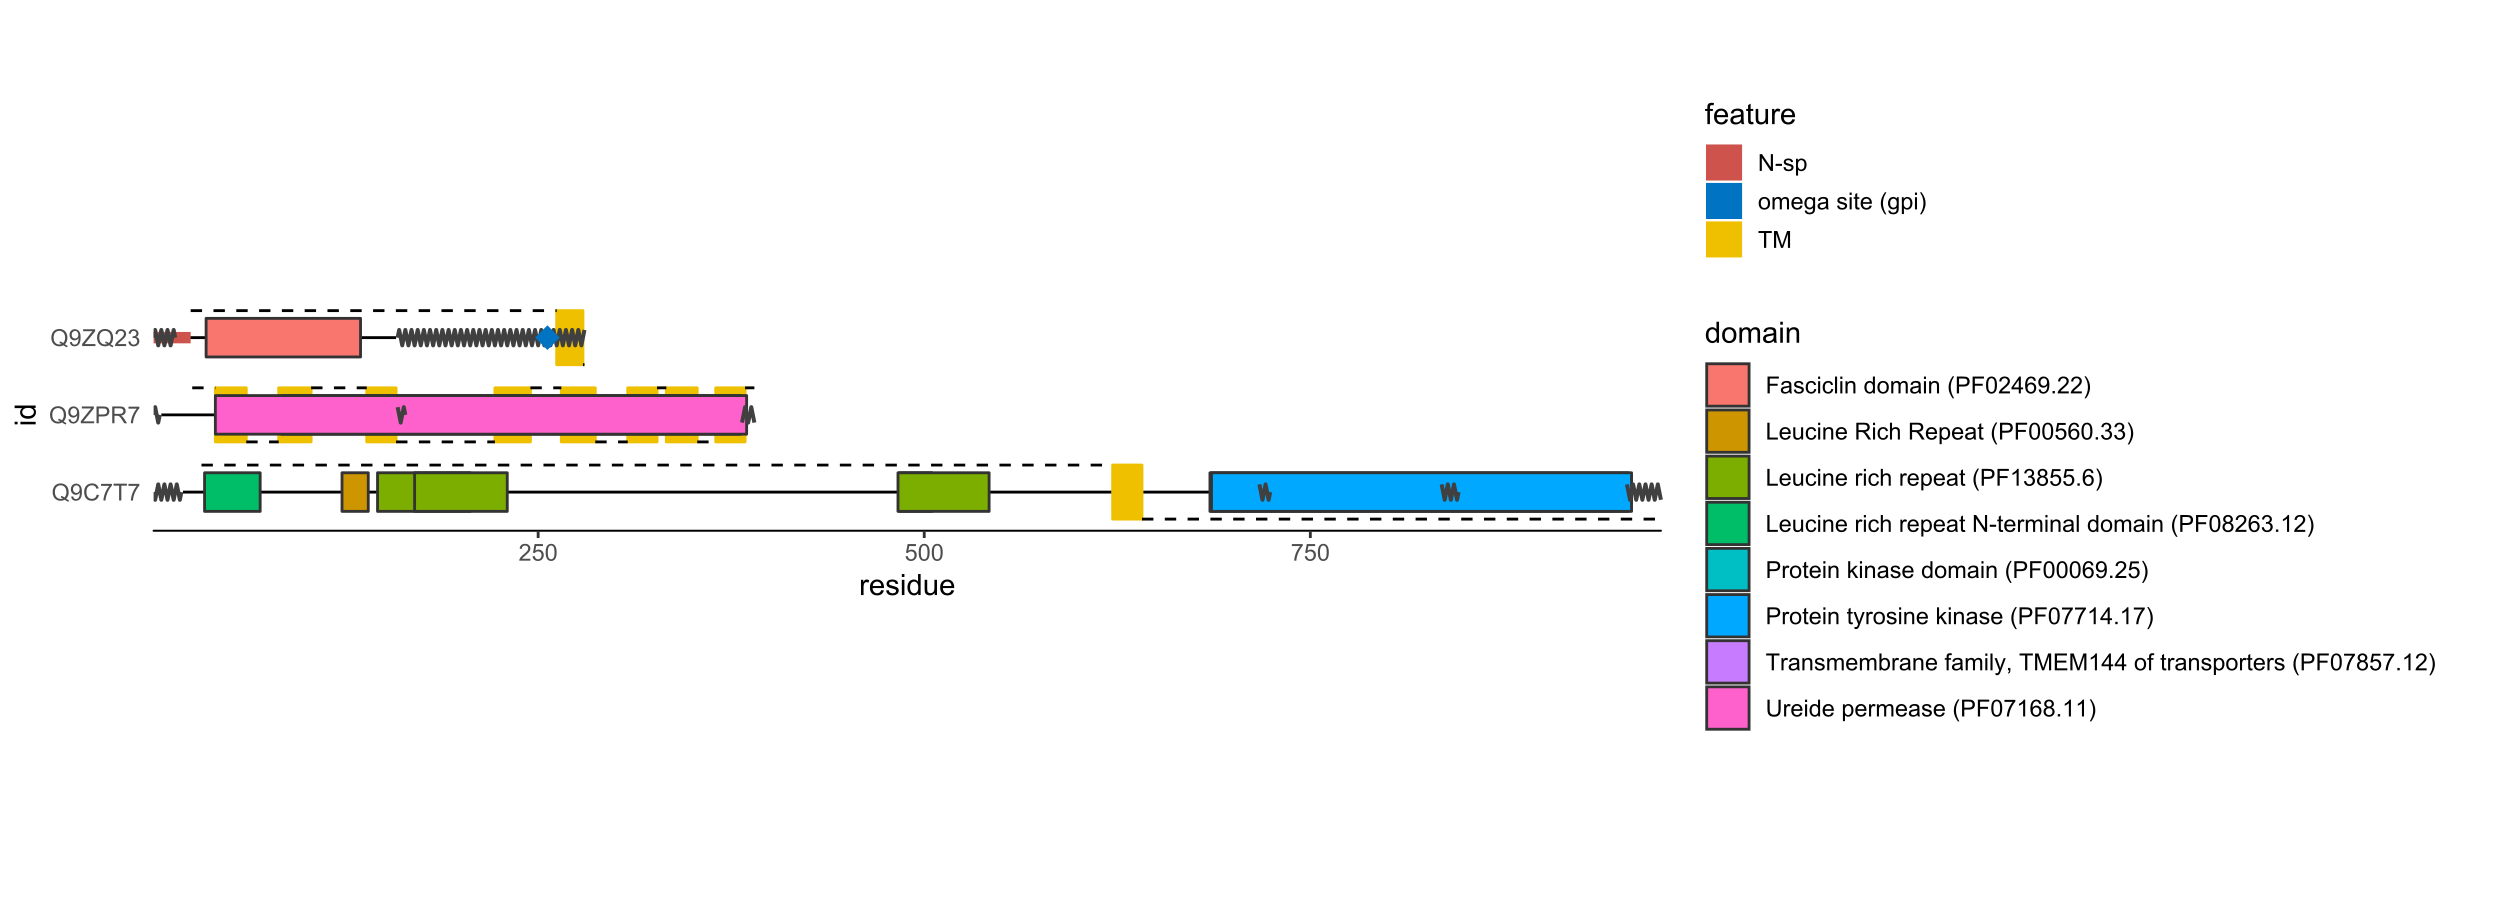 <?xml version="1.0" encoding="UTF-8"?>
<svg xmlns="http://www.w3.org/2000/svg" xmlns:xlink="http://www.w3.org/1999/xlink" width="936pt" height="337pt" viewBox="0 0 936 337" version="1.1">
<defs>
<g>
<symbol overflow="visible" id="glyph0-0">
<path style="stroke:none;" d="M 5.453 -0.676 C 5.836 -0.402 6.191 -0.207 6.523 -0.09 L 6.277 0.488 C 5.82 0.324 5.371 0.07 4.926 -0.285 C 4.453 -0.023 3.938 0.105 3.379 0.109 C 2.805 0.105 2.285 -0.031 1.824 -0.305 C 1.355 -0.578 1 -0.965 0.754 -1.465 C 0.5 -1.961 0.375 -2.52 0.379 -3.148 C 0.375 -3.766 0.5 -4.332 0.754 -4.848 C 1.004 -5.355 1.363 -5.746 1.832 -6.012 C 2.297 -6.277 2.816 -6.41 3.395 -6.41 C 3.973 -6.41 4.496 -6.27 4.965 -5.996 C 5.43 -5.715 5.789 -5.328 6.035 -4.836 C 6.277 -4.336 6.398 -3.777 6.402 -3.152 C 6.398 -2.633 6.32 -2.164 6.164 -1.754 C 6.008 -1.336 5.77 -0.977 5.453 -0.676 Z M 3.617 -1.742 C 4.094 -1.602 4.492 -1.402 4.809 -1.141 C 5.297 -1.582 5.543 -2.254 5.543 -3.152 C 5.543 -3.66 5.453 -4.105 5.281 -4.488 C 5.105 -4.871 4.855 -5.168 4.523 -5.379 C 4.188 -5.59 3.812 -5.695 3.398 -5.695 C 2.773 -5.695 2.258 -5.48 1.852 -5.055 C 1.441 -4.629 1.234 -3.992 1.238 -3.148 C 1.234 -2.328 1.438 -1.699 1.844 -1.262 C 2.246 -0.82 2.766 -0.602 3.398 -0.605 C 3.695 -0.602 3.977 -0.66 4.242 -0.773 C 3.98 -0.941 3.703 -1.059 3.418 -1.133 Z M 3.617 -1.742 "/>
</symbol>
<symbol overflow="visible" id="glyph0-1">
<path style="stroke:none;" d="M 0.48 -1.457 L 1.227 -1.527 C 1.285 -1.172 1.406 -0.918 1.586 -0.762 C 1.762 -0.605 1.988 -0.527 2.27 -0.527 C 2.504 -0.527 2.715 -0.582 2.895 -0.691 C 3.074 -0.801 3.219 -0.945 3.336 -1.129 C 3.445 -1.309 3.543 -1.555 3.621 -1.863 C 3.699 -2.172 3.738 -2.484 3.738 -2.809 C 3.738 -2.84 3.734 -2.895 3.734 -2.965 C 3.578 -2.715 3.367 -2.512 3.102 -2.363 C 2.828 -2.207 2.539 -2.133 2.23 -2.137 C 1.707 -2.133 1.266 -2.32 0.906 -2.703 C 0.543 -3.078 0.363 -3.578 0.367 -4.199 C 0.363 -4.836 0.551 -5.348 0.93 -5.738 C 1.305 -6.125 1.777 -6.32 2.348 -6.324 C 2.754 -6.32 3.129 -6.211 3.469 -5.992 C 3.809 -5.77 4.066 -5.457 4.242 -5.051 C 4.418 -4.641 4.504 -4.047 4.508 -3.277 C 4.504 -2.469 4.418 -1.828 4.246 -1.355 C 4.07 -0.875 3.809 -0.512 3.465 -0.266 C 3.117 -0.016 2.715 0.105 2.25 0.109 C 1.758 0.105 1.355 -0.027 1.043 -0.301 C 0.73 -0.574 0.543 -0.961 0.48 -1.457 Z M 3.648 -4.238 C 3.645 -4.676 3.527 -5.027 3.293 -5.293 C 3.055 -5.551 2.77 -5.684 2.441 -5.684 C 2.094 -5.684 1.793 -5.543 1.543 -5.262 C 1.285 -4.98 1.16 -4.617 1.16 -4.172 C 1.16 -3.77 1.281 -3.441 1.523 -3.195 C 1.766 -2.941 2.062 -2.816 2.418 -2.82 C 2.773 -2.816 3.066 -2.941 3.301 -3.195 C 3.527 -3.441 3.645 -3.789 3.648 -4.238 Z M 3.648 -4.238 "/>
</symbol>
<symbol overflow="visible" id="glyph0-2">
<path style="stroke:none;" d="M 5.172 -2.207 L 6.008 -2 C 5.828 -1.312 5.516 -0.789 5.062 -0.43 C 4.609 -0.07 4.055 0.105 3.398 0.109 C 2.719 0.105 2.164 -0.031 1.742 -0.305 C 1.312 -0.582 0.988 -0.98 0.77 -1.508 C 0.543 -2.027 0.434 -2.59 0.438 -3.195 C 0.434 -3.848 0.559 -4.422 0.812 -4.91 C 1.062 -5.398 1.418 -5.77 1.883 -6.023 C 2.344 -6.277 2.855 -6.402 3.41 -6.406 C 4.039 -6.402 4.566 -6.242 5 -5.926 C 5.426 -5.602 5.727 -5.152 5.898 -4.57 L 5.078 -4.379 C 4.93 -4.832 4.719 -5.168 4.441 -5.379 C 4.164 -5.59 3.812 -5.695 3.395 -5.695 C 2.906 -5.695 2.504 -5.578 2.18 -5.344 C 1.852 -5.109 1.621 -4.797 1.492 -4.41 C 1.359 -4.016 1.293 -3.613 1.297 -3.203 C 1.293 -2.664 1.371 -2.195 1.531 -1.797 C 1.684 -1.395 1.926 -1.098 2.258 -0.902 C 2.586 -0.703 2.945 -0.602 3.332 -0.605 C 3.797 -0.602 4.191 -0.738 4.516 -1.008 C 4.836 -1.277 5.055 -1.676 5.172 -2.207 Z M 5.172 -2.207 "/>
</symbol>
<symbol overflow="visible" id="glyph0-3">
<path style="stroke:none;" d="M 0.418 -5.473 L 0.418 -6.219 L 4.496 -6.219 L 4.496 -5.617 C 4.09 -5.188 3.691 -4.621 3.301 -3.914 C 2.902 -3.203 2.602 -2.473 2.391 -1.73 C 2.234 -1.199 2.133 -0.625 2.094 0 L 1.297 0 C 1.305 -0.492 1.402 -1.09 1.59 -1.793 C 1.773 -2.496 2.043 -3.172 2.391 -3.824 C 2.738 -4.477 3.109 -5.027 3.504 -5.473 Z M 0.418 -5.473 "/>
</symbol>
<symbol overflow="visible" id="glyph0-4">
<path style="stroke:none;" d="M 2.281 0 L 2.281 -5.555 L 0.207 -5.555 L 0.207 -6.301 L 5.199 -6.301 L 5.199 -5.555 L 3.117 -5.555 L 3.117 0 Z M 2.281 0 "/>
</symbol>
<symbol overflow="visible" id="glyph0-5">
<path style="stroke:none;" d="M 0.176 0 L 0.176 -0.773 L 3.402 -4.809 C 3.629 -5.094 3.848 -5.344 4.055 -5.555 L 0.543 -5.555 L 0.543 -6.301 L 5.055 -6.301 L 5.055 -5.555 L 1.516 -1.188 L 1.133 -0.742 L 5.156 -0.742 L 5.156 0 Z M 0.176 0 "/>
</symbol>
<symbol overflow="visible" id="glyph0-6">
<path style="stroke:none;" d="M 0.68 0 L 0.68 -6.301 L 3.055 -6.301 C 3.469 -6.297 3.789 -6.277 4.012 -6.238 C 4.32 -6.184 4.578 -6.086 4.789 -5.941 C 4.996 -5.797 5.168 -5.594 5.297 -5.336 C 5.422 -5.074 5.484 -4.789 5.488 -4.477 C 5.484 -3.941 5.312 -3.488 4.977 -3.117 C 4.633 -2.746 4.02 -2.559 3.129 -2.562 L 1.512 -2.562 L 1.512 0 Z M 1.512 -3.305 L 3.141 -3.305 C 3.68 -3.305 4.062 -3.402 4.289 -3.605 C 4.516 -3.801 4.629 -4.086 4.629 -4.453 C 4.629 -4.715 4.559 -4.938 4.426 -5.129 C 4.289 -5.312 4.117 -5.438 3.902 -5.5 C 3.762 -5.535 3.5 -5.555 3.125 -5.555 L 1.512 -5.555 Z M 1.512 -3.305 "/>
</symbol>
<symbol overflow="visible" id="glyph0-7">
<path style="stroke:none;" d="M 0.691 0 L 0.691 -6.301 L 3.484 -6.301 C 4.043 -6.297 4.469 -6.242 4.766 -6.129 C 5.055 -6.016 5.289 -5.816 5.465 -5.531 C 5.637 -5.242 5.723 -4.926 5.727 -4.582 C 5.723 -4.133 5.578 -3.754 5.293 -3.449 C 5 -3.141 4.555 -2.945 3.953 -2.867 C 4.172 -2.758 4.34 -2.652 4.457 -2.551 C 4.695 -2.324 4.926 -2.047 5.148 -1.715 L 6.242 0 L 5.195 0 L 4.359 -1.312 C 4.117 -1.688 3.914 -1.977 3.758 -2.18 C 3.598 -2.379 3.457 -2.516 3.336 -2.598 C 3.207 -2.676 3.082 -2.734 2.957 -2.766 C 2.859 -2.785 2.703 -2.793 2.492 -2.797 L 1.527 -2.797 L 1.527 0 Z M 1.527 -3.52 L 3.316 -3.52 C 3.699 -3.516 3.996 -3.555 4.211 -3.637 C 4.422 -3.711 4.586 -3.836 4.699 -4.012 C 4.809 -4.184 4.863 -4.375 4.867 -4.582 C 4.863 -4.879 4.754 -5.121 4.543 -5.312 C 4.324 -5.504 3.984 -5.602 3.52 -5.602 L 1.527 -5.602 Z M 1.527 -3.52 "/>
</symbol>
<symbol overflow="visible" id="glyph0-8">
<path style="stroke:none;" d="M 4.43 -0.742 L 4.43 0 L 0.266 0 C 0.258 -0.188 0.289 -0.367 0.355 -0.539 C 0.461 -0.82 0.629 -1.098 0.863 -1.375 C 1.094 -1.648 1.434 -1.965 1.879 -2.328 C 2.562 -2.887 3.023 -3.332 3.266 -3.664 C 3.5 -3.988 3.621 -4.301 3.625 -4.594 C 3.621 -4.898 3.512 -5.156 3.297 -5.367 C 3.074 -5.578 2.789 -5.684 2.441 -5.684 C 2.066 -5.684 1.77 -5.57 1.547 -5.348 C 1.32 -5.125 1.207 -4.816 1.207 -4.422 L 0.414 -4.504 C 0.465 -5.094 0.668 -5.543 1.027 -5.855 C 1.379 -6.164 1.855 -6.32 2.457 -6.324 C 3.059 -6.32 3.539 -6.152 3.891 -5.82 C 4.242 -5.484 4.418 -5.07 4.422 -4.578 C 4.418 -4.32 4.367 -4.074 4.266 -3.832 C 4.164 -3.59 3.992 -3.332 3.754 -3.062 C 3.512 -2.793 3.113 -2.426 2.562 -1.957 C 2.094 -1.566 1.797 -1.301 1.664 -1.16 C 1.531 -1.02 1.422 -0.879 1.34 -0.742 Z M 4.43 -0.742 "/>
</symbol>
<symbol overflow="visible" id="glyph0-9">
<path style="stroke:none;" d="M 0.371 -1.664 L 1.145 -1.766 C 1.23 -1.324 1.383 -1.008 1.598 -0.816 C 1.809 -0.621 2.066 -0.527 2.375 -0.527 C 2.734 -0.527 3.043 -0.652 3.297 -0.906 C 3.547 -1.156 3.672 -1.469 3.676 -1.844 C 3.672 -2.195 3.555 -2.488 3.324 -2.719 C 3.09 -2.949 2.797 -3.062 2.441 -3.066 C 2.293 -3.062 2.109 -3.035 1.895 -2.98 L 1.98 -3.66 C 2.031 -3.652 2.07 -3.648 2.105 -3.652 C 2.434 -3.648 2.73 -3.734 2.996 -3.91 C 3.254 -4.078 3.387 -4.344 3.391 -4.703 C 3.387 -4.984 3.289 -5.219 3.102 -5.406 C 2.906 -5.59 2.66 -5.684 2.359 -5.688 C 2.055 -5.684 1.805 -5.59 1.605 -5.402 C 1.402 -5.215 1.273 -4.93 1.219 -4.555 L 0.445 -4.691 C 0.539 -5.207 0.754 -5.609 1.09 -5.895 C 1.426 -6.18 1.844 -6.32 2.344 -6.324 C 2.688 -6.32 3.004 -6.246 3.293 -6.102 C 3.582 -5.953 3.801 -5.754 3.953 -5.5 C 4.105 -5.242 4.184 -4.973 4.184 -4.688 C 4.184 -4.414 4.109 -4.164 3.965 -3.945 C 3.816 -3.719 3.602 -3.543 3.316 -3.41 C 3.688 -3.324 3.977 -3.145 4.184 -2.875 C 4.391 -2.602 4.492 -2.262 4.496 -1.859 C 4.492 -1.305 4.293 -0.84 3.895 -0.461 C 3.492 -0.078 2.984 0.109 2.371 0.113 C 1.816 0.109 1.355 -0.051 0.992 -0.379 C 0.625 -0.707 0.418 -1.137 0.371 -1.664 Z M 0.371 -1.664 "/>
</symbol>
<symbol overflow="visible" id="glyph0-10">
<path style="stroke:none;" d="M 0.367 -1.648 L 1.176 -1.719 C 1.234 -1.32 1.375 -1.023 1.594 -0.824 C 1.812 -0.625 2.078 -0.527 2.391 -0.527 C 2.762 -0.527 3.074 -0.668 3.336 -0.949 C 3.59 -1.23 3.719 -1.602 3.723 -2.066 C 3.719 -2.504 3.594 -2.852 3.348 -3.109 C 3.098 -3.363 2.773 -3.492 2.375 -3.492 C 2.125 -3.492 1.902 -3.434 1.703 -3.32 C 1.5 -3.207 1.344 -3.062 1.23 -2.883 L 0.504 -2.977 L 1.113 -6.215 L 4.246 -6.215 L 4.246 -5.473 L 1.73 -5.473 L 1.391 -3.781 C 1.766 -4.039 2.164 -4.172 2.582 -4.176 C 3.129 -4.172 3.594 -3.98 3.973 -3.605 C 4.352 -3.223 4.539 -2.734 4.543 -2.137 C 4.539 -1.562 4.375 -1.07 4.043 -0.656 C 3.637 -0.148 3.086 0.105 2.391 0.109 C 1.816 0.105 1.348 -0.051 0.984 -0.371 C 0.621 -0.691 0.414 -1.117 0.367 -1.648 Z M 0.367 -1.648 "/>
</symbol>
<symbol overflow="visible" id="glyph0-11">
<path style="stroke:none;" d="M 0.367 -3.105 C 0.363 -3.848 0.438 -4.445 0.594 -4.902 C 0.742 -5.355 0.973 -5.707 1.277 -5.953 C 1.578 -6.199 1.957 -6.32 2.418 -6.324 C 2.754 -6.32 3.051 -6.254 3.309 -6.121 C 3.562 -5.984 3.773 -5.789 3.938 -5.531 C 4.102 -5.273 4.23 -4.961 4.328 -4.594 C 4.422 -4.227 4.469 -3.73 4.473 -3.105 C 4.469 -2.367 4.395 -1.77 4.242 -1.316 C 4.09 -0.859 3.863 -0.508 3.562 -0.262 C 3.258 -0.016 2.875 0.105 2.418 0.109 C 1.809 0.105 1.332 -0.109 0.988 -0.547 C 0.57 -1.066 0.363 -1.922 0.367 -3.105 Z M 1.16 -3.105 C 1.16 -2.07 1.281 -1.379 1.523 -1.039 C 1.766 -0.695 2.062 -0.527 2.418 -0.527 C 2.773 -0.527 3.074 -0.699 3.316 -1.043 C 3.559 -1.387 3.68 -2.074 3.68 -3.105 C 3.68 -4.145 3.559 -4.832 3.316 -5.172 C 3.074 -5.512 2.77 -5.684 2.41 -5.684 C 2.051 -5.684 1.77 -5.531 1.559 -5.234 C 1.293 -4.844 1.16 -4.137 1.16 -3.105 Z M 1.16 -3.105 "/>
</symbol>
<symbol overflow="visible" id="glyph0-12">
<path style="stroke:none;" d="M 0.672 0 L 0.672 -6.301 L 1.527 -6.301 L 4.836 -1.352 L 4.836 -6.301 L 5.633 -6.301 L 5.633 0 L 4.777 0 L 1.469 -4.949 L 1.469 0 Z M 0.672 0 "/>
</symbol>
<symbol overflow="visible" id="glyph0-13">
<path style="stroke:none;" d="M 0.281 -1.891 L 0.281 -2.668 L 2.656 -2.668 L 2.656 -1.891 Z M 0.281 -1.891 "/>
</symbol>
<symbol overflow="visible" id="glyph0-14">
<path style="stroke:none;" d="M 0.27 -1.363 L 1.035 -1.484 C 1.078 -1.172 1.199 -0.938 1.395 -0.777 C 1.59 -0.609 1.863 -0.527 2.219 -0.531 C 2.57 -0.527 2.832 -0.602 3.008 -0.75 C 3.176 -0.895 3.262 -1.062 3.266 -1.258 C 3.262 -1.43 3.188 -1.566 3.039 -1.672 C 2.93 -1.734 2.664 -1.824 2.246 -1.934 C 1.676 -2.074 1.285 -2.195 1.066 -2.305 C 0.848 -2.406 0.68 -2.551 0.566 -2.738 C 0.453 -2.918 0.398 -3.125 0.398 -3.352 C 0.398 -3.555 0.445 -3.742 0.539 -3.914 C 0.633 -4.086 0.758 -4.23 0.918 -4.348 C 1.039 -4.434 1.203 -4.508 1.41 -4.574 C 1.617 -4.633 1.84 -4.664 2.078 -4.668 C 2.434 -4.664 2.75 -4.613 3.023 -4.512 C 3.293 -4.406 3.492 -4.266 3.621 -4.09 C 3.75 -3.914 3.84 -3.68 3.891 -3.387 L 3.133 -3.281 C 3.098 -3.516 2.996 -3.699 2.832 -3.832 C 2.664 -3.965 2.434 -4.031 2.137 -4.031 C 1.777 -4.031 1.523 -3.973 1.375 -3.855 C 1.223 -3.738 1.148 -3.598 1.148 -3.441 C 1.148 -3.34 1.18 -3.25 1.242 -3.172 C 1.305 -3.086 1.402 -3.02 1.539 -2.965 C 1.613 -2.934 1.84 -2.867 2.223 -2.766 C 2.766 -2.617 3.148 -2.496 3.367 -2.406 C 3.582 -2.312 3.75 -2.176 3.875 -2 C 3.996 -1.82 4.059 -1.602 4.062 -1.34 C 4.059 -1.078 3.984 -0.836 3.836 -0.609 C 3.684 -0.383 3.465 -0.207 3.184 -0.082 C 2.895 0.039 2.574 0.098 2.223 0.102 C 1.625 0.098 1.172 -0.02 0.863 -0.266 C 0.551 -0.508 0.355 -0.875 0.27 -1.363 Z M 0.27 -1.363 "/>
</symbol>
<symbol overflow="visible" id="glyph0-15">
<path style="stroke:none;" d="M 0.578 1.75 L 0.578 -4.562 L 1.285 -4.562 L 1.285 -3.969 C 1.449 -4.199 1.637 -4.375 1.848 -4.492 C 2.051 -4.605 2.305 -4.664 2.609 -4.668 C 2.992 -4.664 3.336 -4.562 3.637 -4.367 C 3.934 -4.164 4.16 -3.883 4.312 -3.516 C 4.465 -3.148 4.539 -2.746 4.543 -2.316 C 4.539 -1.848 4.457 -1.43 4.289 -1.055 C 4.121 -0.68 3.875 -0.391 3.559 -0.195 C 3.238 0.004 2.902 0.098 2.551 0.102 C 2.289 0.098 2.059 0.047 1.855 -0.059 C 1.648 -0.168 1.48 -0.305 1.352 -0.473 L 1.352 1.75 Z M 1.281 -2.258 C 1.277 -1.664 1.395 -1.23 1.637 -0.953 C 1.871 -0.668 2.16 -0.527 2.5 -0.531 C 2.84 -0.527 3.133 -0.672 3.383 -0.969 C 3.625 -1.258 3.75 -1.711 3.75 -2.32 C 3.75 -2.898 3.629 -3.332 3.391 -3.625 C 3.152 -3.914 2.867 -4.059 2.535 -4.062 C 2.203 -4.059 1.91 -3.906 1.66 -3.598 C 1.402 -3.289 1.277 -2.84 1.281 -2.258 Z M 1.281 -2.258 "/>
</symbol>
<symbol overflow="visible" id="glyph0-16">
<path style="stroke:none;" d="M 0.293 -2.281 C 0.293 -3.125 0.527 -3.754 0.996 -4.16 C 1.387 -4.496 1.863 -4.664 2.434 -4.668 C 3.059 -4.664 3.57 -4.457 3.969 -4.051 C 4.363 -3.637 4.562 -3.07 4.566 -2.348 C 4.562 -1.758 4.477 -1.297 4.301 -0.961 C 4.125 -0.625 3.867 -0.363 3.535 -0.176 C 3.195 0.008 2.828 0.098 2.434 0.102 C 1.789 0.098 1.273 -0.102 0.883 -0.512 C 0.488 -0.918 0.293 -1.508 0.293 -2.281 Z M 1.086 -2.281 C 1.082 -1.695 1.211 -1.258 1.469 -0.969 C 1.723 -0.672 2.043 -0.527 2.434 -0.531 C 2.812 -0.527 3.133 -0.672 3.391 -0.969 C 3.645 -1.258 3.773 -1.707 3.773 -2.309 C 3.773 -2.871 3.645 -3.297 3.387 -3.59 C 3.129 -3.879 2.809 -4.023 2.434 -4.027 C 2.043 -4.023 1.723 -3.879 1.469 -3.594 C 1.211 -3.301 1.082 -2.863 1.086 -2.281 Z M 1.086 -2.281 "/>
</symbol>
<symbol overflow="visible" id="glyph0-17">
<path style="stroke:none;" d="M 0.578 0 L 0.578 -4.562 L 1.273 -4.562 L 1.273 -3.922 C 1.414 -4.141 1.605 -4.32 1.844 -4.461 C 2.078 -4.594 2.348 -4.664 2.656 -4.668 C 2.992 -4.664 3.27 -4.594 3.488 -4.457 C 3.699 -4.312 3.852 -4.117 3.945 -3.867 C 4.301 -4.398 4.773 -4.664 5.355 -4.668 C 5.805 -4.664 6.148 -4.539 6.395 -4.289 C 6.637 -4.039 6.762 -3.652 6.762 -3.133 L 6.762 0 L 5.996 0 L 5.996 -2.875 C 5.992 -3.184 5.969 -3.406 5.918 -3.543 C 5.867 -3.676 5.773 -3.785 5.645 -3.871 C 5.512 -3.953 5.359 -3.996 5.184 -3.996 C 4.859 -3.996 4.594 -3.887 4.383 -3.676 C 4.172 -3.457 4.066 -3.117 4.066 -2.652 L 4.066 0 L 3.293 0 L 3.293 -2.965 C 3.293 -3.309 3.227 -3.566 3.102 -3.738 C 2.973 -3.91 2.77 -3.996 2.484 -3.996 C 2.266 -3.996 2.062 -3.938 1.879 -3.824 C 1.691 -3.707 1.559 -3.539 1.477 -3.32 C 1.391 -3.098 1.348 -2.781 1.352 -2.367 L 1.352 0 Z M 0.578 0 "/>
</symbol>
<symbol overflow="visible" id="glyph0-18">
<path style="stroke:none;" d="M 3.703 -1.469 L 4.504 -1.371 C 4.375 -0.902 4.141 -0.539 3.801 -0.285 C 3.461 -0.027 3.027 0.098 2.496 0.102 C 1.828 0.098 1.297 -0.102 0.906 -0.512 C 0.512 -0.918 0.316 -1.496 0.32 -2.242 C 0.316 -3.008 0.516 -3.605 0.914 -4.031 C 1.309 -4.453 1.82 -4.664 2.453 -4.668 C 3.059 -4.664 3.555 -4.457 3.945 -4.043 C 4.328 -3.629 4.523 -3.043 4.527 -2.289 C 4.523 -2.242 4.523 -2.176 4.523 -2.086 L 1.121 -2.086 C 1.145 -1.582 1.289 -1.195 1.547 -0.93 C 1.801 -0.66 2.117 -0.527 2.5 -0.531 C 2.781 -0.527 3.023 -0.602 3.227 -0.754 C 3.426 -0.902 3.586 -1.141 3.703 -1.469 Z M 1.164 -2.719 L 3.711 -2.719 C 3.672 -3.102 3.578 -3.387 3.422 -3.582 C 3.172 -3.879 2.852 -4.031 2.461 -4.031 C 2.105 -4.031 1.805 -3.91 1.566 -3.672 C 1.32 -3.434 1.188 -3.117 1.164 -2.719 Z M 1.164 -2.719 "/>
</symbol>
<symbol overflow="visible" id="glyph0-19">
<path style="stroke:none;" d="M 0.438 0.379 L 1.191 0.488 C 1.219 0.719 1.309 0.891 1.453 0.996 C 1.645 1.137 1.906 1.207 2.238 1.211 C 2.598 1.207 2.871 1.137 3.066 0.996 C 3.258 0.852 3.391 0.648 3.465 0.395 C 3.5 0.234 3.52 -0.094 3.52 -0.598 C 3.18 -0.199 2.758 0 2.258 0 C 1.625 0 1.141 -0.227 0.801 -0.68 C 0.453 -1.133 0.281 -1.676 0.285 -2.309 C 0.281 -2.742 0.359 -3.141 0.52 -3.512 C 0.676 -3.879 0.906 -4.164 1.207 -4.367 C 1.504 -4.562 1.855 -4.664 2.262 -4.668 C 2.797 -4.664 3.238 -4.445 3.594 -4.012 L 3.594 -4.562 L 4.305 -4.562 L 4.305 -0.617 C 4.301 0.094 4.227 0.594 4.086 0.891 C 3.938 1.188 3.711 1.422 3.398 1.594 C 3.086 1.766 2.699 1.852 2.242 1.852 C 1.695 1.852 1.254 1.727 0.922 1.484 C 0.586 1.234 0.426 0.867 0.438 0.379 Z M 1.078 -2.363 C 1.078 -1.762 1.195 -1.324 1.434 -1.051 C 1.672 -0.773 1.969 -0.637 2.328 -0.641 C 2.68 -0.637 2.98 -0.773 3.223 -1.051 C 3.461 -1.32 3.578 -1.75 3.582 -2.336 C 3.578 -2.895 3.457 -3.316 3.211 -3.602 C 2.961 -3.883 2.66 -4.023 2.316 -4.027 C 1.969 -4.023 1.676 -3.883 1.438 -3.605 C 1.195 -3.324 1.078 -2.91 1.078 -2.363 Z M 1.078 -2.363 "/>
</symbol>
<symbol overflow="visible" id="glyph0-20">
<path style="stroke:none;" d="M 3.559 -0.562 C 3.27 -0.32 2.996 -0.148 2.73 -0.047 C 2.465 0.051 2.18 0.098 1.879 0.102 C 1.375 0.098 0.988 -0.02 0.719 -0.266 C 0.449 -0.508 0.316 -0.82 0.316 -1.203 C 0.316 -1.422 0.367 -1.629 0.469 -1.816 C 0.57 -2 0.703 -2.148 0.871 -2.262 C 1.031 -2.371 1.215 -2.453 1.426 -2.516 C 1.574 -2.551 1.805 -2.59 2.113 -2.629 C 2.734 -2.703 3.195 -2.793 3.492 -2.895 C 3.492 -3 3.492 -3.066 3.496 -3.098 C 3.492 -3.41 3.418 -3.633 3.277 -3.766 C 3.074 -3.938 2.781 -4.023 2.398 -4.027 C 2.031 -4.023 1.762 -3.961 1.59 -3.836 C 1.414 -3.707 1.289 -3.48 1.207 -3.16 L 0.453 -3.262 C 0.516 -3.582 0.629 -3.844 0.789 -4.043 C 0.945 -4.242 1.172 -4.395 1.473 -4.504 C 1.77 -4.609 2.117 -4.664 2.508 -4.668 C 2.898 -4.664 3.215 -4.617 3.457 -4.527 C 3.699 -4.434 3.879 -4.32 3.996 -4.184 C 4.109 -4.043 4.188 -3.867 4.238 -3.656 C 4.258 -3.523 4.27 -3.285 4.273 -2.945 L 4.273 -1.914 C 4.27 -1.191 4.289 -0.734 4.324 -0.547 C 4.355 -0.352 4.418 -0.172 4.52 0 L 3.711 0 C 3.629 -0.16 3.578 -0.348 3.559 -0.562 Z M 3.492 -2.289 C 3.211 -2.172 2.789 -2.074 2.23 -2 C 1.91 -1.949 1.684 -1.898 1.555 -1.844 C 1.422 -1.785 1.32 -1.699 1.25 -1.59 C 1.176 -1.477 1.141 -1.355 1.145 -1.227 C 1.141 -1.016 1.219 -0.844 1.379 -0.707 C 1.531 -0.57 1.762 -0.504 2.062 -0.504 C 2.359 -0.504 2.621 -0.566 2.855 -0.699 C 3.086 -0.824 3.258 -1.004 3.367 -1.234 C 3.449 -1.406 3.492 -1.664 3.492 -2.008 Z M 3.492 -2.289 "/>
</symbol>
<symbol overflow="visible" id="glyph0-21">
<path style="stroke:none;" d=""/>
</symbol>
<symbol overflow="visible" id="glyph0-22">
<path style="stroke:none;" d="M 0.586 -5.41 L 0.586 -6.301 L 1.359 -6.301 L 1.359 -5.41 Z M 0.586 0 L 0.586 -4.562 L 1.359 -4.562 L 1.359 0 Z M 0.586 0 "/>
</symbol>
<symbol overflow="visible" id="glyph0-23">
<path style="stroke:none;" d="M 2.27 -0.691 L 2.379 -0.008 C 2.16 0.039 1.965 0.059 1.797 0.059 C 1.512 0.059 1.293 0.016 1.141 -0.074 C 0.984 -0.16 0.875 -0.277 0.816 -0.422 C 0.75 -0.566 0.719 -0.871 0.723 -1.336 L 0.723 -3.961 L 0.156 -3.961 L 0.156 -4.562 L 0.723 -4.562 L 0.723 -5.695 L 1.492 -6.156 L 1.492 -4.562 L 2.27 -4.562 L 2.27 -3.961 L 1.492 -3.961 L 1.492 -1.293 C 1.488 -1.07 1.5 -0.93 1.531 -0.867 C 1.555 -0.805 1.602 -0.754 1.664 -0.715 C 1.727 -0.676 1.812 -0.656 1.93 -0.66 C 2.012 -0.656 2.125 -0.668 2.27 -0.691 Z M 2.27 -0.691 "/>
</symbol>
<symbol overflow="visible" id="glyph0-24">
<path style="stroke:none;" d="M 2.059 1.852 C 1.629 1.312 1.27 0.684 0.973 -0.039 C 0.676 -0.758 0.527 -1.504 0.531 -2.281 C 0.527 -2.961 0.637 -3.617 0.863 -4.242 C 1.117 -4.965 1.516 -5.684 2.059 -6.406 L 2.613 -6.406 C 2.266 -5.805 2.035 -5.379 1.926 -5.129 C 1.75 -4.73 1.613 -4.32 1.512 -3.895 C 1.387 -3.355 1.324 -2.816 1.328 -2.277 C 1.324 -0.898 1.754 0.477 2.613 1.852 Z M 2.059 1.852 "/>
</symbol>
<symbol overflow="visible" id="glyph0-25">
<path style="stroke:none;" d="M 1.086 1.852 L 0.531 1.852 C 1.387 0.477 1.816 -0.898 1.816 -2.277 C 1.816 -2.812 1.754 -3.348 1.633 -3.879 C 1.535 -4.309 1.398 -4.719 1.227 -5.117 C 1.109 -5.371 0.879 -5.801 0.531 -6.406 L 1.086 -6.406 C 1.621 -5.684 2.02 -4.965 2.281 -4.242 C 2.5 -3.617 2.613 -2.961 2.613 -2.281 C 2.613 -1.504 2.465 -0.758 2.168 -0.039 C 1.871 0.684 1.508 1.312 1.086 1.852 Z M 1.086 1.852 "/>
</symbol>
<symbol overflow="visible" id="glyph0-26">
<path style="stroke:none;" d="M 0.652 0 L 0.652 -6.301 L 1.906 -6.301 L 3.398 -1.84 C 3.535 -1.422 3.633 -1.109 3.699 -0.906 C 3.77 -1.133 3.883 -1.469 4.035 -1.918 L 5.543 -6.301 L 6.664 -6.301 L 6.664 0 L 5.859 0 L 5.859 -5.273 L 4.031 0 L 3.277 0 L 1.457 -5.363 L 1.457 0 Z M 0.652 0 "/>
</symbol>
<symbol overflow="visible" id="glyph0-27">
<path style="stroke:none;" d="M 0.723 0 L 0.723 -6.301 L 4.973 -6.301 L 4.973 -5.555 L 1.555 -5.555 L 1.555 -3.605 L 4.512 -3.605 L 4.512 -2.863 L 1.555 -2.863 L 1.555 0 Z M 0.723 0 "/>
</symbol>
<symbol overflow="visible" id="glyph0-28">
<path style="stroke:none;" d="M 3.559 -1.672 L 4.32 -1.574 C 4.234 -1.047 4.023 -0.637 3.68 -0.34 C 3.336 -0.047 2.914 0.098 2.418 0.102 C 1.793 0.098 1.293 -0.102 0.914 -0.508 C 0.531 -0.914 0.34 -1.5 0.344 -2.266 C 0.34 -2.754 0.422 -3.184 0.586 -3.559 C 0.75 -3.926 0.996 -4.203 1.332 -4.391 C 1.664 -4.57 2.027 -4.664 2.422 -4.668 C 2.914 -4.664 3.32 -4.539 3.641 -4.289 C 3.953 -4.039 4.156 -3.684 4.246 -3.223 L 3.492 -3.105 C 3.422 -3.41 3.293 -3.641 3.113 -3.797 C 2.926 -3.953 2.707 -4.031 2.453 -4.031 C 2.062 -4.031 1.746 -3.891 1.504 -3.609 C 1.258 -3.328 1.137 -2.887 1.141 -2.285 C 1.137 -1.672 1.254 -1.227 1.492 -0.949 C 1.723 -0.668 2.027 -0.527 2.41 -0.531 C 2.711 -0.527 2.965 -0.621 3.172 -0.809 C 3.371 -0.996 3.5 -1.281 3.559 -1.672 Z M 3.559 -1.672 "/>
</symbol>
<symbol overflow="visible" id="glyph0-29">
<path style="stroke:none;" d="M 0.562 0 L 0.562 -6.301 L 1.336 -6.301 L 1.336 0 Z M 0.562 0 "/>
</symbol>
<symbol overflow="visible" id="glyph0-30">
<path style="stroke:none;" d="M 0.578 0 L 0.578 -4.562 L 1.277 -4.562 L 1.277 -3.914 C 1.609 -4.414 2.09 -4.664 2.727 -4.668 C 3 -4.664 3.254 -4.613 3.484 -4.52 C 3.715 -4.418 3.887 -4.289 4.004 -4.129 C 4.113 -3.969 4.195 -3.777 4.246 -3.559 C 4.273 -3.41 4.289 -3.16 4.289 -2.805 L 4.289 0 L 3.516 0 L 3.516 -2.777 C 3.516 -3.09 3.484 -3.324 3.426 -3.484 C 3.363 -3.637 3.258 -3.762 3.105 -3.855 C 2.949 -3.949 2.77 -3.996 2.566 -3.996 C 2.234 -3.996 1.949 -3.891 1.711 -3.68 C 1.469 -3.469 1.348 -3.07 1.352 -2.492 L 1.352 0 Z M 0.578 0 "/>
</symbol>
<symbol overflow="visible" id="glyph0-31">
<path style="stroke:none;" d="M 3.539 0 L 3.539 -0.574 C 3.25 -0.125 2.824 0.098 2.266 0.102 C 1.898 0.098 1.562 0 1.262 -0.199 C 0.953 -0.398 0.719 -0.676 0.551 -1.039 C 0.383 -1.395 0.297 -1.809 0.301 -2.277 C 0.297 -2.73 0.375 -3.145 0.527 -3.516 C 0.68 -3.887 0.906 -4.172 1.211 -4.371 C 1.512 -4.566 1.852 -4.664 2.23 -4.668 C 2.5 -4.664 2.746 -4.605 2.965 -4.492 C 3.18 -4.375 3.352 -4.223 3.488 -4.039 L 3.488 -6.301 L 4.258 -6.301 L 4.258 0 Z M 1.094 -2.277 C 1.09 -1.691 1.215 -1.254 1.465 -0.965 C 1.711 -0.672 2 -0.527 2.336 -0.531 C 2.672 -0.527 2.961 -0.664 3.199 -0.945 C 3.434 -1.219 3.551 -1.641 3.555 -2.211 C 3.551 -2.832 3.43 -3.293 3.191 -3.586 C 2.949 -3.879 2.652 -4.023 2.305 -4.027 C 1.957 -4.023 1.672 -3.883 1.441 -3.605 C 1.207 -3.32 1.09 -2.879 1.094 -2.277 Z M 1.094 -2.277 "/>
</symbol>
<symbol overflow="visible" id="glyph0-32">
<path style="stroke:none;" d="M 2.844 0 L 2.844 -1.508 L 0.113 -1.508 L 0.113 -2.219 L 2.988 -6.301 L 3.617 -6.301 L 3.617 -2.219 L 4.469 -2.219 L 4.469 -1.508 L 3.617 -1.508 L 3.617 0 Z M 2.844 -2.219 L 2.844 -5.059 L 0.871 -2.219 Z M 2.844 -2.219 "/>
</symbol>
<symbol overflow="visible" id="glyph0-33">
<path style="stroke:none;" d="M 4.379 -4.758 L 3.609 -4.695 C 3.539 -4.996 3.441 -5.219 3.316 -5.359 C 3.105 -5.574 2.848 -5.684 2.543 -5.688 C 2.297 -5.684 2.078 -5.617 1.895 -5.484 C 1.648 -5.305 1.457 -5.043 1.32 -4.703 C 1.176 -4.363 1.105 -3.879 1.102 -3.25 C 1.285 -3.531 1.512 -3.742 1.781 -3.879 C 2.051 -4.016 2.332 -4.082 2.629 -4.086 C 3.141 -4.082 3.578 -3.895 3.945 -3.516 C 4.305 -3.137 4.488 -2.645 4.492 -2.047 C 4.488 -1.648 4.402 -1.281 4.234 -0.941 C 4.062 -0.602 3.828 -0.34 3.531 -0.16 C 3.23 0.02 2.895 0.105 2.52 0.109 C 1.871 0.105 1.344 -0.129 0.941 -0.602 C 0.531 -1.074 0.328 -1.855 0.332 -2.949 C 0.328 -4.16 0.551 -5.047 1.004 -5.602 C 1.395 -6.082 1.926 -6.32 2.59 -6.324 C 3.086 -6.32 3.492 -6.184 3.809 -5.906 C 4.125 -5.629 4.312 -5.246 4.379 -4.758 Z M 1.219 -2.039 C 1.219 -1.773 1.273 -1.516 1.387 -1.273 C 1.5 -1.027 1.66 -0.844 1.863 -0.719 C 2.066 -0.59 2.277 -0.527 2.504 -0.527 C 2.828 -0.527 3.109 -0.656 3.348 -0.922 C 3.578 -1.184 3.695 -1.543 3.699 -2 C 3.695 -2.43 3.582 -2.773 3.352 -3.027 C 3.117 -3.273 2.824 -3.398 2.477 -3.402 C 2.121 -3.398 1.824 -3.273 1.582 -3.027 C 1.34 -2.773 1.219 -2.445 1.219 -2.039 Z M 1.219 -2.039 "/>
</symbol>
<symbol overflow="visible" id="glyph0-34">
<path style="stroke:none;" d="M 0.801 0 L 0.801 -0.883 L 1.68 -0.883 L 1.68 0 Z M 0.801 0 "/>
</symbol>
<symbol overflow="visible" id="glyph0-35">
<path style="stroke:none;" d="M 0.645 0 L 0.645 -6.301 L 1.477 -6.301 L 1.477 -0.742 L 4.582 -0.742 L 4.582 0 Z M 0.645 0 "/>
</symbol>
<symbol overflow="visible" id="glyph0-36">
<path style="stroke:none;" d="M 3.57 0 L 3.57 -0.672 C 3.211 -0.156 2.73 0.098 2.121 0.102 C 1.852 0.098 1.598 0.051 1.367 -0.051 C 1.133 -0.152 0.961 -0.281 0.848 -0.441 C 0.734 -0.594 0.656 -0.785 0.609 -1.016 C 0.578 -1.164 0.562 -1.406 0.562 -1.734 L 0.562 -4.562 L 1.336 -4.562 L 1.336 -2.031 C 1.336 -1.625 1.352 -1.352 1.383 -1.215 C 1.43 -1.008 1.531 -0.848 1.691 -0.734 C 1.848 -0.617 2.043 -0.562 2.277 -0.562 C 2.508 -0.562 2.727 -0.621 2.93 -0.738 C 3.133 -0.855 3.273 -1.016 3.359 -1.227 C 3.441 -1.43 3.484 -1.727 3.488 -2.117 L 3.488 -4.562 L 4.262 -4.562 L 4.262 0 Z M 3.57 0 "/>
</symbol>
<symbol overflow="visible" id="glyph0-37">
<path style="stroke:none;" d="M 0.578 0 L 0.578 -6.301 L 1.352 -6.301 L 1.352 -4.039 C 1.711 -4.453 2.168 -4.664 2.719 -4.668 C 3.055 -4.664 3.348 -4.598 3.602 -4.465 C 3.848 -4.332 4.027 -4.148 4.137 -3.914 C 4.242 -3.68 4.293 -3.336 4.297 -2.891 L 4.297 0 L 3.523 0 L 3.523 -2.891 C 3.52 -3.273 3.438 -3.555 3.27 -3.734 C 3.102 -3.906 2.863 -3.996 2.562 -4 C 2.328 -3.996 2.113 -3.938 1.914 -3.82 C 1.711 -3.703 1.566 -3.543 1.48 -3.34 C 1.391 -3.137 1.348 -2.855 1.352 -2.496 L 1.352 0 Z M 0.578 0 "/>
</symbol>
<symbol overflow="visible" id="glyph0-38">
<path style="stroke:none;" d="M 0.57 0 L 0.57 -4.562 L 1.266 -4.562 L 1.266 -3.871 C 1.445 -4.191 1.609 -4.406 1.758 -4.512 C 1.906 -4.613 2.07 -4.664 2.258 -4.668 C 2.516 -4.664 2.781 -4.582 3.051 -4.418 L 2.785 -3.699 C 2.59 -3.809 2.402 -3.867 2.219 -3.867 C 2.047 -3.867 1.895 -3.816 1.762 -3.715 C 1.625 -3.613 1.527 -3.473 1.473 -3.293 C 1.383 -3.016 1.34 -2.715 1.344 -2.391 L 1.344 0 Z M 0.57 0 "/>
</symbol>
<symbol overflow="visible" id="glyph0-39">
<path style="stroke:none;" d="M 3.277 0 L 2.504 0 L 2.504 -4.93 C 2.316 -4.75 2.074 -4.574 1.773 -4.395 C 1.469 -4.215 1.195 -4.082 0.957 -3.996 L 0.957 -4.742 C 1.387 -4.941 1.766 -5.188 2.09 -5.48 C 2.414 -5.77 2.645 -6.051 2.781 -6.324 L 3.277 -6.324 Z M 3.277 0 "/>
</symbol>
<symbol overflow="visible" id="glyph0-40">
<path style="stroke:none;" d="M 1.555 -3.418 C 1.23 -3.531 0.992 -3.699 0.84 -3.918 C 0.684 -4.133 0.609 -4.395 0.609 -4.699 C 0.609 -5.156 0.773 -5.539 1.102 -5.855 C 1.43 -6.164 1.867 -6.32 2.418 -6.324 C 2.969 -6.32 3.41 -6.16 3.746 -5.844 C 4.078 -5.523 4.246 -5.137 4.25 -4.68 C 4.246 -4.387 4.172 -4.133 4.02 -3.918 C 3.863 -3.699 3.629 -3.531 3.32 -3.418 C 3.707 -3.285 4 -3.082 4.203 -2.805 C 4.402 -2.52 4.504 -2.184 4.508 -1.801 C 4.504 -1.258 4.312 -0.805 3.934 -0.441 C 3.551 -0.074 3.051 0.105 2.434 0.109 C 1.809 0.105 1.309 -0.074 0.926 -0.441 C 0.543 -0.809 0.352 -1.27 0.355 -1.82 C 0.352 -2.23 0.457 -2.574 0.668 -2.852 C 0.875 -3.125 1.168 -3.312 1.555 -3.418 Z M 1.402 -4.727 C 1.398 -4.426 1.496 -4.184 1.688 -3.996 C 1.879 -3.805 2.129 -3.707 2.438 -3.711 C 2.734 -3.707 2.977 -3.801 3.168 -3.992 C 3.355 -4.176 3.449 -4.406 3.453 -4.684 C 3.449 -4.965 3.352 -5.203 3.16 -5.398 C 2.961 -5.586 2.719 -5.684 2.43 -5.688 C 2.129 -5.684 1.883 -5.59 1.691 -5.402 C 1.496 -5.215 1.398 -4.988 1.402 -4.727 Z M 1.152 -1.816 C 1.148 -1.598 1.199 -1.383 1.309 -1.176 C 1.41 -0.969 1.566 -0.809 1.773 -0.695 C 1.98 -0.582 2.203 -0.527 2.441 -0.527 C 2.809 -0.527 3.113 -0.645 3.355 -0.883 C 3.594 -1.121 3.715 -1.426 3.719 -1.793 C 3.715 -2.164 3.59 -2.469 3.344 -2.715 C 3.094 -2.957 2.785 -3.082 2.414 -3.082 C 2.051 -3.082 1.75 -2.961 1.512 -2.719 C 1.27 -2.477 1.148 -2.176 1.152 -1.816 Z M 1.152 -1.816 "/>
</symbol>
<symbol overflow="visible" id="glyph0-41">
<path style="stroke:none;" d="M 0.586 0 L 0.586 -6.301 L 1.359 -6.301 L 1.359 -2.707 L 3.188 -4.562 L 4.188 -4.562 L 2.445 -2.871 L 4.367 0 L 3.41 0 L 1.902 -2.332 L 1.359 -1.809 L 1.359 0 Z M 0.586 0 "/>
</symbol>
<symbol overflow="visible" id="glyph0-42">
<path style="stroke:none;" d="M 0.547 1.758 L 0.461 1.031 C 0.629 1.078 0.777 1.102 0.902 1.102 C 1.074 1.102 1.211 1.07 1.312 1.016 C 1.414 0.953 1.5 0.875 1.57 0.773 C 1.617 0.695 1.695 0.504 1.805 0.199 C 1.82 0.152 1.844 0.086 1.875 0.008 L 0.141 -4.562 L 0.977 -4.562 L 1.926 -1.922 C 2.047 -1.586 2.156 -1.23 2.258 -0.863 C 2.344 -1.215 2.449 -1.562 2.574 -1.902 L 3.551 -4.562 L 4.324 -4.562 L 2.586 0.078 C 2.398 0.574 2.254 0.922 2.152 1.113 C 2.012 1.367 1.855 1.551 1.68 1.672 C 1.5 1.789 1.289 1.852 1.043 1.852 C 0.895 1.852 0.727 1.82 0.547 1.758 Z M 0.547 1.758 "/>
</symbol>
<symbol overflow="visible" id="glyph0-43">
<path style="stroke:none;" d="M 1.293 0 L 0.574 0 L 0.574 -6.301 L 1.348 -6.301 L 1.348 -4.051 C 1.676 -4.457 2.094 -4.664 2.602 -4.668 C 2.879 -4.664 3.141 -4.605 3.395 -4.496 C 3.645 -4.379 3.852 -4.223 4.016 -4.02 C 4.172 -3.812 4.301 -3.562 4.395 -3.277 C 4.484 -2.984 4.527 -2.676 4.531 -2.352 C 4.527 -1.562 4.336 -0.957 3.953 -0.535 C 3.566 -0.109 3.102 0.098 2.562 0.102 C 2.02 0.098 1.598 -0.121 1.293 -0.57 Z M 1.285 -2.316 C 1.281 -1.766 1.355 -1.371 1.508 -1.129 C 1.75 -0.727 2.082 -0.527 2.496 -0.531 C 2.832 -0.527 3.121 -0.676 3.371 -0.973 C 3.613 -1.266 3.738 -1.703 3.742 -2.285 C 3.738 -2.879 3.621 -3.316 3.387 -3.605 C 3.152 -3.887 2.867 -4.031 2.531 -4.031 C 2.191 -4.031 1.898 -3.883 1.652 -3.59 C 1.406 -3.293 1.281 -2.867 1.285 -2.316 Z M 1.285 -2.316 "/>
</symbol>
<symbol overflow="visible" id="glyph0-44">
<path style="stroke:none;" d="M 0.766 0 L 0.766 -3.961 L 0.082 -3.961 L 0.082 -4.562 L 0.766 -4.562 L 0.766 -5.047 C 0.762 -5.352 0.789 -5.582 0.848 -5.73 C 0.918 -5.93 1.047 -6.09 1.238 -6.219 C 1.422 -6.34 1.688 -6.402 2.027 -6.406 C 2.246 -6.402 2.484 -6.379 2.75 -6.328 L 2.633 -5.656 C 2.469 -5.68 2.32 -5.695 2.18 -5.699 C 1.945 -5.695 1.777 -5.645 1.68 -5.547 C 1.582 -5.445 1.535 -5.258 1.535 -4.984 L 1.535 -4.562 L 2.422 -4.562 L 2.422 -3.961 L 1.535 -3.961 L 1.535 0 Z M 0.766 0 "/>
</symbol>
<symbol overflow="visible" id="glyph0-45">
<path style="stroke:none;" d="M 0.781 0 L 0.781 -0.883 L 1.664 -0.883 L 1.664 0 C 1.664 0.32 1.605 0.578 1.492 0.781 C 1.375 0.977 1.191 1.133 0.945 1.246 L 0.73 0.914 C 0.891 0.844 1.012 0.738 1.09 0.598 C 1.168 0.457 1.211 0.258 1.219 0 Z M 0.781 0 "/>
</symbol>
<symbol overflow="visible" id="glyph0-46">
<path style="stroke:none;" d="M 0.695 0 L 0.695 -6.301 L 5.25 -6.301 L 5.25 -5.555 L 1.531 -5.555 L 1.531 -3.625 L 5.016 -3.625 L 5.016 -2.887 L 1.531 -2.887 L 1.531 -0.742 L 5.398 -0.742 L 5.398 0 Z M 0.695 0 "/>
</symbol>
<symbol overflow="visible" id="glyph0-47">
<path style="stroke:none;" d="M 4.812 -6.301 L 5.645 -6.301 L 5.645 -2.66 C 5.641 -2.027 5.57 -1.523 5.43 -1.152 C 5.285 -0.777 5.027 -0.473 4.652 -0.242 C 4.277 -0.008 3.785 0.105 3.184 0.109 C 2.59 0.105 2.109 0.008 1.734 -0.195 C 1.359 -0.398 1.09 -0.695 0.93 -1.082 C 0.77 -1.465 0.691 -1.992 0.691 -2.66 L 0.691 -6.301 L 1.527 -6.301 L 1.527 -2.664 C 1.523 -2.113 1.574 -1.711 1.68 -1.453 C 1.777 -1.195 1.953 -0.996 2.203 -0.855 C 2.449 -0.715 2.75 -0.645 3.109 -0.645 C 3.723 -0.645 4.16 -0.781 4.422 -1.059 C 4.68 -1.336 4.809 -1.871 4.812 -2.664 Z M 4.812 -6.301 "/>
</symbol>
<symbol overflow="visible" id="glyph1-0">
<path style="stroke:none;" d="M 0.715 0 L 0.715 -5.703 L 1.586 -5.703 L 1.586 -4.84 C 1.805 -5.242 2.008 -5.508 2.199 -5.637 C 2.383 -5.766 2.59 -5.828 2.82 -5.832 C 3.141 -5.828 3.473 -5.727 3.812 -5.523 L 3.48 -4.625 C 3.242 -4.762 3.004 -4.832 2.773 -4.836 C 2.555 -4.832 2.363 -4.77 2.199 -4.645 C 2.027 -4.516 1.91 -4.34 1.844 -4.113 C 1.73 -3.77 1.676 -3.391 1.68 -2.984 L 1.68 0 Z M 0.715 0 "/>
</symbol>
<symbol overflow="visible" id="glyph1-1">
<path style="stroke:none;" d="M 4.629 -1.836 L 5.629 -1.715 C 5.469 -1.125 5.176 -0.672 4.75 -0.352 C 4.324 -0.031 3.781 0.129 3.121 0.129 C 2.281 0.129 1.617 -0.125 1.133 -0.641 C 0.641 -1.152 0.398 -1.875 0.402 -2.805 C 0.398 -3.762 0.645 -4.504 1.145 -5.035 C 1.637 -5.562 2.277 -5.828 3.066 -5.832 C 3.824 -5.828 4.449 -5.57 4.934 -5.051 C 5.418 -4.531 5.66 -3.801 5.66 -2.863 C 5.66 -2.805 5.656 -2.719 5.656 -2.605 L 1.402 -2.605 C 1.434 -1.977 1.613 -1.496 1.934 -1.164 C 2.25 -0.828 2.645 -0.66 3.125 -0.664 C 3.477 -0.66 3.781 -0.754 4.031 -0.945 C 4.281 -1.129 4.48 -1.426 4.629 -1.836 Z M 1.457 -3.398 L 4.641 -3.398 C 4.598 -3.879 4.473 -4.238 4.273 -4.48 C 3.961 -4.852 3.562 -5.039 3.078 -5.039 C 2.629 -5.039 2.258 -4.891 1.957 -4.594 C 1.652 -4.297 1.484 -3.898 1.457 -3.398 Z M 1.457 -3.398 "/>
</symbol>
<symbol overflow="visible" id="glyph1-2">
<path style="stroke:none;" d="M 0.34 -1.703 L 1.293 -1.852 C 1.344 -1.469 1.492 -1.172 1.742 -0.969 C 1.984 -0.762 2.328 -0.66 2.773 -0.664 C 3.211 -0.66 3.539 -0.75 3.758 -0.934 C 3.969 -1.113 4.078 -1.328 4.082 -1.574 C 4.078 -1.789 3.984 -1.961 3.797 -2.09 C 3.664 -2.172 3.332 -2.281 2.809 -2.418 C 2.098 -2.594 1.605 -2.75 1.332 -2.883 C 1.055 -3.012 0.848 -3.191 0.711 -3.422 C 0.566 -3.652 0.496 -3.906 0.5 -4.188 C 0.496 -4.441 0.555 -4.676 0.672 -4.895 C 0.785 -5.105 0.945 -5.289 1.148 -5.438 C 1.297 -5.547 1.5 -5.637 1.762 -5.715 C 2.02 -5.789 2.301 -5.828 2.602 -5.832 C 3.047 -5.828 3.438 -5.766 3.777 -5.637 C 4.113 -5.508 4.363 -5.332 4.527 -5.113 C 4.688 -4.891 4.797 -4.598 4.859 -4.234 L 3.914 -4.102 C 3.871 -4.395 3.746 -4.621 3.543 -4.789 C 3.336 -4.953 3.043 -5.039 2.668 -5.039 C 2.223 -5.039 1.906 -4.965 1.719 -4.816 C 1.523 -4.668 1.43 -4.496 1.434 -4.301 C 1.43 -4.176 1.469 -4.062 1.551 -3.965 C 1.629 -3.859 1.754 -3.773 1.922 -3.707 C 2.016 -3.668 2.301 -3.586 2.777 -3.461 C 3.461 -3.273 3.938 -3.121 4.207 -3.008 C 4.477 -2.891 4.688 -2.723 4.844 -2.504 C 4.996 -2.277 5.074 -2.004 5.074 -1.676 C 5.074 -1.352 4.98 -1.047 4.793 -0.766 C 4.605 -0.48 4.332 -0.262 3.98 -0.105 C 3.621 0.051 3.223 0.129 2.777 0.129 C 2.035 0.129 1.469 -0.023 1.082 -0.332 C 0.691 -0.641 0.445 -1.098 0.34 -1.703 Z M 0.34 -1.703 "/>
</symbol>
<symbol overflow="visible" id="glyph1-3">
<path style="stroke:none;" d="M 0.73 -6.762 L 0.73 -7.875 L 1.695 -7.875 L 1.695 -6.762 Z M 0.73 0 L 0.73 -5.703 L 1.695 -5.703 L 1.695 0 Z M 0.73 0 "/>
</symbol>
<symbol overflow="visible" id="glyph1-4">
<path style="stroke:none;" d="M 4.426 0 L 4.426 -0.719 C 4.059 -0.152 3.527 0.129 2.832 0.129 C 2.371 0.129 1.953 0.004 1.574 -0.246 C 1.191 -0.496 0.895 -0.844 0.688 -1.297 C 0.477 -1.742 0.375 -2.262 0.375 -2.848 C 0.375 -3.414 0.469 -3.93 0.66 -4.395 C 0.848 -4.859 1.133 -5.215 1.516 -5.461 C 1.895 -5.707 2.32 -5.828 2.789 -5.832 C 3.133 -5.828 3.438 -5.758 3.707 -5.613 C 3.973 -5.469 4.191 -5.277 4.359 -5.047 L 4.359 -7.875 L 5.324 -7.875 L 5.324 0 Z M 1.371 -2.848 C 1.371 -2.113 1.523 -1.566 1.832 -1.207 C 2.137 -0.844 2.5 -0.66 2.922 -0.664 C 3.34 -0.66 3.699 -0.836 3.996 -1.184 C 4.293 -1.527 4.441 -2.055 4.441 -2.766 C 4.441 -3.547 4.289 -4.117 3.988 -4.484 C 3.688 -4.844 3.316 -5.027 2.879 -5.031 C 2.445 -5.027 2.086 -4.852 1.801 -4.504 C 1.512 -4.152 1.371 -3.602 1.371 -2.848 Z M 1.371 -2.848 "/>
</symbol>
<symbol overflow="visible" id="glyph1-5">
<path style="stroke:none;" d="M 4.465 0 L 4.465 -0.836 C 4.02 -0.191 3.414 0.129 2.652 0.129 C 2.312 0.129 2 0.066 1.711 -0.062 C 1.418 -0.191 1.199 -0.355 1.059 -0.551 C 0.914 -0.746 0.816 -0.984 0.762 -1.266 C 0.723 -1.453 0.703 -1.754 0.703 -2.172 L 0.703 -5.703 L 1.672 -5.703 L 1.672 -2.539 C 1.668 -2.031 1.688 -1.691 1.73 -1.52 C 1.785 -1.262 1.914 -1.062 2.113 -0.922 C 2.309 -0.773 2.555 -0.703 2.848 -0.703 C 3.137 -0.703 3.406 -0.777 3.66 -0.926 C 3.914 -1.074 4.094 -1.273 4.199 -1.531 C 4.305 -1.785 4.359 -2.16 4.359 -2.648 L 4.359 -5.703 L 5.328 -5.703 L 5.328 0 Z M 4.465 0 "/>
</symbol>
<symbol overflow="visible" id="glyph1-6">
<path style="stroke:none;" d="M 0.957 0 L 0.957 -4.953 L 0.102 -4.953 L 0.102 -5.703 L 0.957 -5.703 L 0.957 -6.312 C 0.953 -6.691 0.988 -6.977 1.059 -7.164 C 1.148 -7.41 1.312 -7.613 1.551 -7.773 C 1.781 -7.926 2.109 -8.004 2.535 -8.008 C 2.805 -8.004 3.105 -7.973 3.438 -7.91 L 3.293 -7.07 C 3.09 -7.102 2.898 -7.117 2.723 -7.121 C 2.426 -7.117 2.219 -7.055 2.098 -6.934 C 1.977 -6.805 1.914 -6.57 1.918 -6.23 L 1.918 -5.703 L 3.031 -5.703 L 3.031 -4.953 L 1.918 -4.953 L 1.918 0 Z M 0.957 0 "/>
</symbol>
<symbol overflow="visible" id="glyph1-7">
<path style="stroke:none;" d="M 4.445 -0.703 C 4.086 -0.398 3.742 -0.184 3.414 -0.059 C 3.082 0.066 2.727 0.129 2.348 0.129 C 1.719 0.129 1.238 -0.023 0.902 -0.328 C 0.566 -0.633 0.398 -1.023 0.398 -1.504 C 0.398 -1.781 0.461 -2.035 0.586 -2.27 C 0.711 -2.496 0.875 -2.684 1.086 -2.824 C 1.289 -2.965 1.523 -3.07 1.781 -3.141 C 1.969 -3.191 2.254 -3.238 2.641 -3.289 C 3.418 -3.375 3.992 -3.488 4.367 -3.621 C 4.367 -3.754 4.371 -3.836 4.371 -3.871 C 4.371 -4.266 4.277 -4.543 4.098 -4.703 C 3.848 -4.918 3.48 -5.027 2.996 -5.031 C 2.539 -5.027 2.203 -4.949 1.988 -4.793 C 1.77 -4.633 1.609 -4.352 1.508 -3.949 L 0.562 -4.078 C 0.648 -4.48 0.789 -4.805 0.988 -5.055 C 1.184 -5.301 1.469 -5.492 1.844 -5.629 C 2.215 -5.762 2.645 -5.828 3.137 -5.832 C 3.621 -5.828 4.02 -5.773 4.324 -5.66 C 4.629 -5.543 4.852 -5.398 4.996 -5.227 C 5.137 -5.055 5.238 -4.836 5.297 -4.57 C 5.328 -4.406 5.344 -4.109 5.344 -3.68 L 5.344 -2.391 C 5.344 -1.492 5.363 -0.922 5.406 -0.684 C 5.445 -0.445 5.527 -0.219 5.648 0 L 4.641 0 C 4.539 -0.199 4.473 -0.434 4.445 -0.703 Z M 4.367 -2.863 C 4.012 -2.719 3.488 -2.598 2.789 -2.496 C 2.391 -2.438 2.105 -2.371 1.941 -2.301 C 1.773 -2.227 1.648 -2.121 1.562 -1.988 C 1.473 -1.848 1.43 -1.695 1.43 -1.531 C 1.43 -1.27 1.527 -1.055 1.723 -0.887 C 1.918 -0.711 2.203 -0.625 2.578 -0.629 C 2.949 -0.625 3.277 -0.707 3.57 -0.871 C 3.859 -1.031 4.074 -1.254 4.211 -1.543 C 4.312 -1.754 4.363 -2.078 4.367 -2.508 Z M 4.367 -2.863 "/>
</symbol>
<symbol overflow="visible" id="glyph1-8">
<path style="stroke:none;" d="M 2.836 -0.863 L 2.977 -0.012 C 2.703 0.043 2.457 0.07 2.246 0.074 C 1.891 0.07 1.621 0.02 1.43 -0.09 C 1.234 -0.199 1.098 -0.348 1.02 -0.527 C 0.941 -0.707 0.902 -1.086 0.902 -1.672 L 0.902 -4.953 L 0.195 -4.953 L 0.195 -5.703 L 0.902 -5.703 L 0.902 -7.117 L 1.863 -7.695 L 1.863 -5.703 L 2.836 -5.703 L 2.836 -4.953 L 1.863 -4.953 L 1.863 -1.617 C 1.863 -1.34 1.879 -1.16 1.914 -1.086 C 1.945 -1.004 2 -0.941 2.078 -0.898 C 2.152 -0.848 2.262 -0.824 2.41 -0.828 C 2.516 -0.824 2.66 -0.836 2.836 -0.863 Z M 2.836 -0.863 "/>
</symbol>
<symbol overflow="visible" id="glyph1-9">
<path style="stroke:none;" d="M 0.367 -2.852 C 0.363 -3.906 0.656 -4.688 1.246 -5.199 C 1.734 -5.617 2.332 -5.828 3.039 -5.832 C 3.82 -5.828 4.461 -5.574 4.961 -5.062 C 5.457 -4.547 5.707 -3.836 5.711 -2.934 C 5.707 -2.195 5.598 -1.617 5.379 -1.199 C 5.156 -0.777 4.832 -0.449 4.414 -0.219 C 3.992 0.016 3.535 0.129 3.039 0.129 C 2.238 0.129 1.594 -0.125 1.105 -0.637 C 0.609 -1.148 0.363 -1.887 0.367 -2.852 Z M 1.359 -2.852 C 1.359 -2.121 1.516 -1.574 1.836 -1.211 C 2.152 -0.844 2.555 -0.66 3.039 -0.664 C 3.516 -0.66 3.914 -0.844 4.234 -1.211 C 4.551 -1.574 4.711 -2.133 4.715 -2.883 C 4.711 -3.586 4.551 -4.117 4.234 -4.484 C 3.91 -4.844 3.512 -5.027 3.039 -5.031 C 2.555 -5.027 2.152 -4.848 1.836 -4.488 C 1.516 -4.129 1.359 -3.582 1.359 -2.852 Z M 1.359 -2.852 "/>
</symbol>
<symbol overflow="visible" id="glyph1-10">
<path style="stroke:none;" d="M 0.727 0 L 0.727 -5.703 L 1.59 -5.703 L 1.59 -4.902 C 1.766 -5.18 2.004 -5.406 2.305 -5.578 C 2.598 -5.746 2.938 -5.828 3.32 -5.832 C 3.738 -5.828 4.086 -5.742 4.359 -5.566 C 4.629 -5.391 4.816 -5.145 4.93 -4.836 C 5.379 -5.496 5.969 -5.828 6.691 -5.832 C 7.254 -5.828 7.688 -5.672 7.996 -5.363 C 8.297 -5.047 8.449 -4.566 8.453 -3.914 L 8.453 0 L 7.492 0 L 7.492 -3.594 C 7.488 -3.977 7.457 -4.254 7.398 -4.426 C 7.332 -4.594 7.219 -4.734 7.059 -4.84 C 6.891 -4.941 6.695 -4.992 6.477 -4.996 C 6.07 -4.992 5.738 -4.859 5.477 -4.594 C 5.211 -4.328 5.078 -3.898 5.082 -3.312 L 5.082 0 L 4.113 0 L 4.113 -3.707 C 4.113 -4.133 4.031 -4.453 3.875 -4.672 C 3.715 -4.883 3.461 -4.992 3.105 -4.996 C 2.832 -4.992 2.578 -4.922 2.348 -4.781 C 2.117 -4.637 1.949 -4.426 1.848 -4.152 C 1.738 -3.875 1.688 -3.477 1.691 -2.961 L 1.691 0 Z M 0.727 0 "/>
</symbol>
<symbol overflow="visible" id="glyph1-11">
<path style="stroke:none;" d="M 0.727 0 L 0.727 -5.703 L 1.594 -5.703 L 1.594 -4.895 C 2.012 -5.516 2.617 -5.828 3.41 -5.832 C 3.754 -5.828 4.066 -5.766 4.355 -5.645 C 4.641 -5.52 4.859 -5.359 5.004 -5.16 C 5.145 -4.957 5.242 -4.719 5.305 -4.445 C 5.336 -4.266 5.355 -3.953 5.359 -3.508 L 5.359 0 L 4.395 0 L 4.395 -3.469 C 4.395 -3.863 4.355 -4.156 4.281 -4.352 C 4.203 -4.543 4.07 -4.699 3.879 -4.82 C 3.688 -4.934 3.461 -4.992 3.207 -4.996 C 2.793 -4.992 2.438 -4.859 2.141 -4.602 C 1.836 -4.336 1.688 -3.844 1.691 -3.117 L 1.691 0 Z M 0.727 0 "/>
</symbol>
<symbol overflow="visible" id="glyph2-0">
<path style="stroke:none;" d="M -6.762 -0.73 L -7.875 -0.73 L -7.875 -1.699 L -6.762 -1.699 Z M 0 -0.73 L -5.703 -0.73 L -5.703 -1.699 L 0 -1.695 Z M 0 -0.73 "/>
</symbol>
<symbol overflow="visible" id="glyph2-1">
<path style="stroke:none;" d="M 0 -4.426 L -0.719 -4.426 C -0.152 -4.059 0.129 -3.527 0.129 -2.832 C 0.129 -2.371 0.004 -1.953 -0.246 -1.574 C -0.496 -1.191 -0.844 -0.895 -1.297 -0.688 C -1.742 -0.477 -2.262 -0.375 -2.848 -0.375 C -3.414 -0.375 -3.93 -0.469 -4.395 -0.66 C -4.859 -0.848 -5.215 -1.133 -5.461 -1.516 C -5.707 -1.895 -5.828 -2.32 -5.832 -2.789 C -5.828 -3.133 -5.758 -3.438 -5.613 -3.707 C -5.469 -3.973 -5.277 -4.191 -5.047 -4.359 L -7.875 -4.363 L -7.875 -5.324 L 0 -5.324 Z M -2.848 -1.371 C -2.113 -1.371 -1.566 -1.523 -1.207 -1.832 C -0.844 -2.137 -0.66 -2.5 -0.664 -2.922 C -0.66 -3.34 -0.836 -3.699 -1.184 -3.996 C -1.527 -4.293 -2.055 -4.441 -2.766 -4.441 C -3.547 -4.441 -4.117 -4.289 -4.484 -3.988 C -4.844 -3.688 -5.027 -3.316 -5.031 -2.879 C -5.027 -2.445 -4.852 -2.086 -4.504 -1.801 C -4.152 -1.512 -3.602 -1.371 -2.848 -1.371 Z M -2.848 -1.371 "/>
</symbol>
</g>
<clipPath id="clip1">
  <path d="M 0 106.48 L 937 106.48 L 937 231.516 L 0 231.516 Z M 0 106.48 "/>
</clipPath>
<clipPath id="clip2">
  <path d="M 57.508 111.961 L 622.844 111.961 L 622.844 199.691 L 57.508 199.691 Z M 57.508 111.961 "/>
</clipPath>
</defs>
<g id="surface11">
<rect x="0" y="0" width="936" height="337" style="fill:rgb(100%,100%,100%);fill-opacity:1;stroke:none;"/>
<g clip-path="url(#clip1)" clip-rule="nonzero">
<path style="fill-rule:nonzero;fill:rgb(100%,100%,100%);fill-opacity:1;stroke-width:1.067;stroke-linecap:round;stroke-linejoin:round;stroke:rgb(100%,100%,100%);stroke-opacity:1;stroke-miterlimit:10;" d="M 0 230.52 L 936 230.52 L 936 106.484 L 0 106.484 Z M 0 230.52 "/>
</g>
<g clip-path="url(#clip2)" clip-rule="nonzero">
<path style=" stroke:none;fill-rule:nonzero;fill:rgb(100%,100%,100%);fill-opacity:1;" d="M 57.508 198.695 L 621.844 198.695 L 621.844 111.965 L 57.508 111.965 Z M 57.508 198.695 "/>
<path style="fill:none;stroke-width:1.067;stroke-linecap:butt;stroke-linejoin:round;stroke:rgb(0%,0%,0%);stroke-opacity:1;stroke-miterlimit:10;" d="M 68.492 184.238 L 470.93 184.238 "/>
<path style="fill:none;stroke-width:1.067;stroke-linecap:butt;stroke-linejoin:round;stroke:rgb(0%,0%,0%);stroke-opacity:1;stroke-miterlimit:10;" d="M 476.133 184.238 L 539.16 184.238 "/>
<path style="fill:none;stroke-width:1.067;stroke-linecap:butt;stroke-linejoin:round;stroke:rgb(0%,0%,0%);stroke-opacity:1;stroke-miterlimit:10;" d="M 546.676 184.238 L 608.543 184.238 "/>
<path style="fill:none;stroke-width:1.067;stroke-linecap:butt;stroke-linejoin:round;stroke:rgb(0%,0%,0%);stroke-opacity:1;stroke-miterlimit:10;" d="M 60.398 155.328 L 148.289 155.328 "/>
<path style="fill:none;stroke-width:1.067;stroke-linecap:butt;stroke-linejoin:round;stroke:rgb(0%,0%,0%);stroke-opacity:1;stroke-miterlimit:10;" d="M 152.336 155.328 L 277.23 155.328 "/>
<path style="fill:none;stroke-width:1.067;stroke-linecap:butt;stroke-linejoin:round;stroke:rgb(0%,0%,0%);stroke-opacity:1;stroke-miterlimit:10;" d="M 66.18 126.418 L 99.719 126.418 "/>
<path style="fill:none;stroke-width:1.067;stroke-linecap:butt;stroke-linejoin:round;stroke:rgb(0%,0%,0%);stroke-opacity:1;stroke-miterlimit:10;" d="M 100.875 126.418 L 148.289 126.418 "/>
<path style="fill-rule:nonzero;fill:rgb(93.725%,75.294%,0%);fill-opacity:1;stroke-width:1.067;stroke-linecap:butt;stroke-linejoin:round;stroke:rgb(93.725%,75.294%,0%);stroke-opacity:1;stroke-miterlimit:10;" d="M 416.578 194.355 L 427.562 194.355 L 427.562 174.117 L 416.578 174.117 Z M 416.578 194.355 "/>
<path style="fill-rule:nonzero;fill:rgb(93.725%,75.294%,0%);fill-opacity:1;stroke-width:1.067;stroke-linecap:butt;stroke-linejoin:round;stroke:rgb(93.725%,75.294%,0%);stroke-opacity:1;stroke-miterlimit:10;" d="M 80.637 165.445 L 92.199 165.445 L 92.199 145.207 L 80.637 145.207 Z M 80.637 165.445 "/>
<path style="fill-rule:nonzero;fill:rgb(93.725%,75.294%,0%);fill-opacity:1;stroke-width:1.067;stroke-linecap:butt;stroke-linejoin:round;stroke:rgb(93.725%,75.294%,0%);stroke-opacity:1;stroke-miterlimit:10;" d="M 104.344 165.445 L 116.484 165.445 L 116.484 145.207 L 104.344 145.207 Z M 104.344 165.445 "/>
<path style="fill-rule:nonzero;fill:rgb(93.725%,75.294%,0%);fill-opacity:1;stroke-width:1.067;stroke-linecap:butt;stroke-linejoin:round;stroke:rgb(93.725%,75.294%,0%);stroke-opacity:1;stroke-miterlimit:10;" d="M 137.301 165.445 L 148.285 165.445 L 148.285 145.207 L 137.301 145.207 Z M 137.301 165.445 "/>
<path style="fill-rule:nonzero;fill:rgb(93.725%,75.294%,0%);fill-opacity:1;stroke-width:1.067;stroke-linecap:butt;stroke-linejoin:round;stroke:rgb(93.725%,75.294%,0%);stroke-opacity:1;stroke-miterlimit:10;" d="M 185.293 165.445 L 198.594 165.445 L 198.594 145.207 L 185.293 145.207 Z M 185.293 165.445 "/>
<path style="fill-rule:nonzero;fill:rgb(93.725%,75.294%,0%);fill-opacity:1;stroke-width:1.067;stroke-linecap:butt;stroke-linejoin:round;stroke:rgb(93.725%,75.294%,0%);stroke-opacity:1;stroke-miterlimit:10;" d="M 210.156 165.445 L 222.875 165.445 L 222.875 145.207 L 210.156 145.207 Z M 210.156 165.445 "/>
<path style="fill-rule:nonzero;fill:rgb(93.725%,75.294%,0%);fill-opacity:1;stroke-width:1.067;stroke-linecap:butt;stroke-linejoin:round;stroke:rgb(93.725%,75.294%,0%);stroke-opacity:1;stroke-miterlimit:10;" d="M 235.02 165.445 L 246.004 165.445 L 246.004 145.207 L 235.02 145.207 Z M 235.02 165.445 "/>
<path style="fill-rule:nonzero;fill:rgb(93.725%,75.294%,0%);fill-opacity:1;stroke-width:1.067;stroke-linecap:butt;stroke-linejoin:round;stroke:rgb(93.725%,75.294%,0%);stroke-opacity:1;stroke-miterlimit:10;" d="M 249.473 165.445 L 261.035 165.445 L 261.035 145.207 L 249.473 145.207 Z M 249.473 165.445 "/>
<path style="fill-rule:nonzero;fill:rgb(93.725%,75.294%,0%);fill-opacity:1;stroke-width:1.067;stroke-linecap:butt;stroke-linejoin:round;stroke:rgb(93.725%,75.294%,0%);stroke-opacity:1;stroke-miterlimit:10;" d="M 267.977 165.445 L 278.961 165.445 L 278.961 145.207 L 267.977 145.207 Z M 267.977 165.445 "/>
<path style="fill-rule:nonzero;fill:rgb(93.725%,75.294%,0%);fill-opacity:1;stroke-width:1.067;stroke-linecap:butt;stroke-linejoin:round;stroke:rgb(93.725%,75.294%,0%);stroke-opacity:1;stroke-miterlimit:10;" d="M 208.422 136.535 L 218.25 136.535 L 218.25 116.297 L 208.422 116.297 Z M 208.422 136.535 "/>
<path style="fill:none;stroke-width:1.067;stroke-linecap:butt;stroke-linejoin:round;stroke:rgb(0%,0%,0%);stroke-opacity:1;stroke-dasharray:4.268,4.268;stroke-miterlimit:10;" d="M 427.562 194.355 L 621.844 194.355 "/>
<path style="fill:none;stroke-width:1.067;stroke-linecap:butt;stroke-linejoin:round;stroke:rgb(0%,0%,0%);stroke-opacity:1;stroke-dasharray:4.268,4.268;stroke-miterlimit:10;" d="M 92.199 165.445 L 104.344 165.445 "/>
<path style="fill:none;stroke-width:1.067;stroke-linecap:butt;stroke-linejoin:round;stroke:rgb(0%,0%,0%);stroke-opacity:1;stroke-dasharray:4.268,4.268;stroke-miterlimit:10;" d="M 148.289 165.445 L 185.293 165.445 "/>
<path style="fill:none;stroke-width:1.067;stroke-linecap:butt;stroke-linejoin:round;stroke:rgb(0%,0%,0%);stroke-opacity:1;stroke-dasharray:4.268,4.268;stroke-miterlimit:10;" d="M 222.875 165.445 L 235.02 165.445 "/>
<path style="fill:none;stroke-width:1.067;stroke-linecap:butt;stroke-linejoin:round;stroke:rgb(0%,0%,0%);stroke-opacity:1;stroke-dasharray:4.268,4.268;stroke-miterlimit:10;" d="M 261.039 165.445 L 267.977 165.445 "/>
<path style="fill:none;stroke-width:1.067;stroke-linecap:butt;stroke-linejoin:round;stroke:rgb(0%,0%,0%);stroke-opacity:1;stroke-dasharray:4.268,4.268;stroke-miterlimit:10;" d="M 218.25 136.535 L 218.828 136.535 "/>
<path style="fill:none;stroke-width:1.067;stroke-linecap:butt;stroke-linejoin:round;stroke:rgb(0%,0%,0%);stroke-opacity:1;stroke-dasharray:4.268,4.268;stroke-miterlimit:10;" d="M 75.434 174.121 L 416.578 174.121 "/>
<path style="fill:none;stroke-width:1.067;stroke-linecap:butt;stroke-linejoin:round;stroke:rgb(0%,0%,0%);stroke-opacity:1;stroke-dasharray:4.268,4.268;stroke-miterlimit:10;" d="M 71.965 145.211 L 80.637 145.211 "/>
<path style="fill:none;stroke-width:1.067;stroke-linecap:butt;stroke-linejoin:round;stroke:rgb(0%,0%,0%);stroke-opacity:1;stroke-dasharray:4.268,4.268;stroke-miterlimit:10;" d="M 116.484 145.211 L 137.301 145.211 "/>
<path style="fill:none;stroke-width:1.067;stroke-linecap:butt;stroke-linejoin:round;stroke:rgb(0%,0%,0%);stroke-opacity:1;stroke-dasharray:4.268,4.268;stroke-miterlimit:10;" d="M 198.59 145.211 L 210.156 145.211 "/>
<path style="fill:none;stroke-width:1.067;stroke-linecap:butt;stroke-linejoin:round;stroke:rgb(0%,0%,0%);stroke-opacity:1;stroke-dasharray:4.268,4.268;stroke-miterlimit:10;" d="M 246.004 145.211 L 249.473 145.211 "/>
<path style="fill:none;stroke-width:1.067;stroke-linecap:butt;stroke-linejoin:round;stroke:rgb(0%,0%,0%);stroke-opacity:1;stroke-dasharray:4.268,4.268;stroke-miterlimit:10;" d="M 278.965 145.211 L 282.434 145.211 "/>
<path style="fill:none;stroke-width:1.067;stroke-linecap:butt;stroke-linejoin:round;stroke:rgb(0%,0%,0%);stroke-opacity:1;stroke-dasharray:4.268,4.268;stroke-miterlimit:10;" d="M 71.387 116.297 L 208.422 116.297 "/>
<path style="fill-rule:nonzero;fill:rgb(80.392%,58.824%,0%);fill-opacity:1;stroke-width:1.067;stroke-linecap:butt;stroke-linejoin:round;stroke:rgb(20%,20%,20%);stroke-opacity:1;stroke-miterlimit:10;" d="M 128.051 191.465 L 137.879 191.465 L 137.879 177.008 L 128.051 177.008 Z M 128.051 191.465 "/>
<path style="fill-rule:nonzero;fill:rgb(80.392%,58.824%,0%);fill-opacity:1;stroke-width:1.067;stroke-linecap:butt;stroke-linejoin:round;stroke:rgb(20%,20%,20%);stroke-opacity:1;stroke-miterlimit:10;" d="M 336.785 191.465 L 348.926 191.465 L 348.926 177.008 L 336.785 177.008 Z M 336.785 191.465 "/>
<path style="fill-rule:nonzero;fill:rgb(48.627%,68.235%,0%);fill-opacity:1;stroke-width:1.067;stroke-linecap:butt;stroke-linejoin:round;stroke:rgb(20%,20%,20%);stroke-opacity:1;stroke-miterlimit:10;" d="M 141.348 191.465 L 176.039 191.465 L 176.039 177.008 L 141.348 177.008 Z M 141.348 191.465 "/>
<path style="fill-rule:nonzero;fill:rgb(48.627%,68.235%,0%);fill-opacity:1;stroke-width:1.067;stroke-linecap:butt;stroke-linejoin:round;stroke:rgb(20%,20%,20%);stroke-opacity:1;stroke-miterlimit:10;" d="M 155.227 191.465 L 189.918 191.465 L 189.918 177.008 L 155.227 177.008 Z M 155.227 191.465 "/>
<path style="fill-rule:nonzero;fill:rgb(48.627%,68.235%,0%);fill-opacity:1;stroke-width:1.067;stroke-linecap:butt;stroke-linejoin:round;stroke:rgb(20%,20%,20%);stroke-opacity:1;stroke-miterlimit:10;" d="M 336.207 191.465 L 370.32 191.465 L 370.32 177.008 L 336.207 177.008 Z M 336.207 191.465 "/>
<path style="fill-rule:nonzero;fill:rgb(0%,74.51%,40.392%);fill-opacity:1;stroke-width:1.067;stroke-linecap:butt;stroke-linejoin:round;stroke:rgb(20%,20%,20%);stroke-opacity:1;stroke-miterlimit:10;" d="M 76.59 191.465 L 97.406 191.465 L 97.406 177.008 L 76.59 177.008 Z M 76.59 191.465 "/>
<path style="fill-rule:nonzero;fill:rgb(0%,74.902%,76.863%);fill-opacity:1;stroke-width:1.067;stroke-linecap:butt;stroke-linejoin:round;stroke:rgb(20%,20%,20%);stroke-opacity:1;stroke-miterlimit:10;" d="M 453.004 191.465 L 609.699 191.465 L 609.699 177.008 L 453.004 177.008 Z M 453.004 191.465 "/>
<path style="fill-rule:nonzero;fill:rgb(0%,66.275%,100%);fill-opacity:1;stroke-width:1.067;stroke-linecap:butt;stroke-linejoin:round;stroke:rgb(20%,20%,20%);stroke-opacity:1;stroke-miterlimit:10;" d="M 453.582 191.465 L 610.855 191.465 L 610.855 177.008 L 453.582 177.008 Z M 453.582 191.465 "/>
<path style="fill-rule:nonzero;fill:rgb(78.039%,48.627%,100%);fill-opacity:1;stroke-width:1.067;stroke-linecap:butt;stroke-linejoin:round;stroke:rgb(20%,20%,20%);stroke-opacity:1;stroke-miterlimit:10;" d="M 105.5 162.555 L 277.23 162.555 L 277.23 148.098 L 105.5 148.098 Z M 105.5 162.555 "/>
<path style="fill-rule:nonzero;fill:rgb(100%,38.039%,80%);fill-opacity:1;stroke-width:1.067;stroke-linecap:butt;stroke-linejoin:round;stroke:rgb(20%,20%,20%);stroke-opacity:1;stroke-miterlimit:10;" d="M 80.637 162.555 L 279.543 162.555 L 279.543 148.098 L 80.637 148.098 Z M 80.637 162.555 "/>
<path style="fill-rule:nonzero;fill:rgb(97.255%,46.275%,42.745%);fill-opacity:1;stroke-width:1.067;stroke-linecap:butt;stroke-linejoin:round;stroke:rgb(20%,20%,20%);stroke-opacity:1;stroke-miterlimit:10;" d="M 77.168 133.645 L 134.988 133.645 L 134.988 119.188 L 77.168 119.188 Z M 77.168 133.645 "/>
<path style="fill:none;stroke-width:4.268;stroke-linecap:butt;stroke-linejoin:round;stroke:rgb(80.392%,32.549%,29.804%);stroke-opacity:1;stroke-miterlimit:10;" d="M 57.508 126.418 L 71.387 126.418 "/>
<path style="fill:none;stroke-width:1.494;stroke-linecap:butt;stroke-linejoin:round;stroke:rgb(25.098%,25.098%,25.098%);stroke-opacity:1;stroke-miterlimit:10;" d="M 57.508 184.238 L 58.086 187.129 L 59.242 181.348 L 60.398 187.129 L 61.555 181.348 L 62.711 187.129 L 63.867 181.348 L 65.023 187.129 L 66.18 181.348 L 67.336 187.129 L 67.914 184.238 "/>
<path style="fill:none;stroke-width:1.494;stroke-linecap:butt;stroke-linejoin:round;stroke:rgb(25.098%,25.098%,25.098%);stroke-opacity:1;stroke-miterlimit:10;" d="M 471.508 181.348 L 472.664 187.129 L 473.82 181.348 L 474.977 187.129 L 475.555 184.238 "/>
<path style="fill:none;stroke-width:1.494;stroke-linecap:butt;stroke-linejoin:round;stroke:rgb(25.098%,25.098%,25.098%);stroke-opacity:1;stroke-miterlimit:10;" d="M 539.738 181.348 L 540.895 187.129 L 542.051 181.348 L 543.207 187.129 L 544.363 181.348 L 545.52 187.129 L 546.098 184.238 "/>
<path style="fill:none;stroke-width:1.494;stroke-linecap:butt;stroke-linejoin:round;stroke:rgb(25.098%,25.098%,25.098%);stroke-opacity:1;stroke-miterlimit:10;" d="M 609.121 181.348 L 610.277 187.129 L 611.434 181.348 L 612.016 184.238 L 612.594 187.129 L 613.75 181.348 L 614.906 187.129 L 616.062 181.348 L 617.219 187.129 L 618.375 181.348 L 619.531 187.129 L 620.688 181.348 L 621.844 187.129 "/>
<path style="fill:none;stroke-width:1.494;stroke-linecap:butt;stroke-linejoin:round;stroke:rgb(25.098%,25.098%,25.098%);stroke-opacity:1;stroke-miterlimit:10;" d="M 57.508 155.328 L 58.086 152.438 L 59.242 158.219 L 59.82 155.328 "/>
<path style="fill:none;stroke-width:1.494;stroke-linecap:butt;stroke-linejoin:round;stroke:rgb(25.098%,25.098%,25.098%);stroke-opacity:1;stroke-miterlimit:10;" d="M 148.867 152.438 L 150.023 158.219 L 151.18 152.438 L 151.758 155.328 "/>
<path style="fill:none;stroke-width:1.494;stroke-linecap:butt;stroke-linejoin:round;stroke:rgb(25.098%,25.098%,25.098%);stroke-opacity:1;stroke-miterlimit:10;" d="M 277.809 158.219 L 278.965 152.438 L 280.121 158.219 L 281.277 152.438 L 282.434 158.219 "/>
<path style="fill:none;stroke-width:1.494;stroke-linecap:butt;stroke-linejoin:round;stroke:rgb(25.098%,25.098%,25.098%);stroke-opacity:1;stroke-miterlimit:10;" d="M 57.508 126.418 L 58.086 123.527 L 59.242 129.309 L 60.398 123.527 L 61.555 129.309 L 62.711 123.527 L 63.867 129.309 L 65.023 123.527 L 65.602 126.418 "/>
<path style="fill:none;stroke-width:1.494;stroke-linecap:butt;stroke-linejoin:round;stroke:rgb(25.098%,25.098%,25.098%);stroke-opacity:1;stroke-miterlimit:10;" d="M 148.867 126.418 L 149.445 123.527 L 150.602 129.309 L 151.758 123.527 L 152.914 129.309 L 154.07 123.527 L 155.227 129.309 L 156.383 123.527 L 157.539 129.309 L 158.695 123.527 L 159.852 129.309 L 161.008 123.527 L 162.164 129.309 L 163.32 123.527 L 164.477 129.309 L 165.633 123.527 L 166.789 129.309 L 167.945 123.527 L 169.102 129.309 L 170.258 123.527 L 171.414 129.309 L 172.57 123.527 L 173.152 126.418 L 173.73 129.309 L 174.887 123.527 L 176.043 129.309 L 177.199 123.527 L 178.355 129.309 L 179.512 123.527 L 180.668 129.309 L 181.824 123.527 L 182.98 129.309 L 184.137 123.527 L 185.293 129.309 L 186.449 123.527 L 187.605 129.309 L 188.762 123.527 L 189.918 129.309 L 191.074 123.527 L 192.23 129.309 L 193.387 123.527 L 194.543 129.309 L 195.699 123.527 L 196.855 129.309 L 198.012 123.527 L 198.59 126.418 L 199.172 129.309 L 200.328 123.527 L 201.484 129.309 L 202.641 123.527 L 203.797 129.309 L 204.953 123.527 L 206.109 129.309 L 207.266 123.527 L 208.422 129.309 L 209.578 123.527 L 210.734 129.309 L 211.891 123.527 L 213.047 129.309 L 214.203 123.527 L 215.359 129.309 L 216.516 123.527 L 217.672 129.309 L 218.828 123.527 "/>
<path style=" stroke:none;fill-rule:nonzero;fill:rgb(0%,45.098%,76.078%);fill-opacity:1;" d="M 200.328 126.418 L 204.953 121.793 L 209.574 126.418 L 204.953 131.039 Z M 200.328 126.418 "/>
</g>
<g style="fill:rgb(30.196%,30.196%,30.196%);fill-opacity:1;">
  <use xlink:href="#glyph0-0" x="19.32" y="187.387"/>
  <use xlink:href="#glyph0-1" x="26.165" y="187.387"/>
  <use xlink:href="#glyph0-2" x="31.059" y="187.387"/>
  <use xlink:href="#glyph0-3" x="37.414" y="187.387"/>
  <use xlink:href="#glyph0-4" x="42.309" y="187.387"/>
  <use xlink:href="#glyph0-3" x="47.684" y="187.387"/>
</g>
<g style="fill:rgb(30.196%,30.196%,30.196%);fill-opacity:1;">
  <use xlink:href="#glyph0-0" x="18.344" y="158.477"/>
  <use xlink:href="#glyph0-1" x="25.189" y="158.477"/>
  <use xlink:href="#glyph0-5" x="30.083" y="158.477"/>
  <use xlink:href="#glyph0-6" x="35.458" y="158.477"/>
  <use xlink:href="#glyph0-7" x="41.328" y="158.477"/>
  <use xlink:href="#glyph0-3" x="47.683" y="158.477"/>
</g>
<g style="fill:rgb(30.196%,30.196%,30.196%);fill-opacity:1;">
  <use xlink:href="#glyph0-0" x="18.832" y="129.566"/>
  <use xlink:href="#glyph0-1" x="25.677" y="129.566"/>
  <use xlink:href="#glyph0-5" x="30.571" y="129.566"/>
  <use xlink:href="#glyph0-0" x="35.946" y="129.566"/>
  <use xlink:href="#glyph0-8" x="42.791" y="129.566"/>
  <use xlink:href="#glyph0-9" x="47.686" y="129.566"/>
</g>
<path style="fill:none;stroke-width:0.75;stroke-linecap:round;stroke-linejoin:round;stroke:rgb(0%,0%,0%);stroke-opacity:1;stroke-miterlimit:10;" d="M 57.508 198.695 L 621.844 198.695 "/>
<path style="fill:none;stroke-width:1.067;stroke-linecap:butt;stroke-linejoin:round;stroke:rgb(20%,20%,20%);stroke-opacity:1;stroke-miterlimit:10;" d="M 201.484 201.434 L 201.484 198.695 "/>
<path style="fill:none;stroke-width:1.067;stroke-linecap:butt;stroke-linejoin:round;stroke:rgb(20%,20%,20%);stroke-opacity:1;stroke-miterlimit:10;" d="M 346.035 201.434 L 346.035 198.695 "/>
<path style="fill:none;stroke-width:1.067;stroke-linecap:butt;stroke-linejoin:round;stroke:rgb(20%,20%,20%);stroke-opacity:1;stroke-miterlimit:10;" d="M 490.59 201.434 L 490.59 198.695 "/>
<g style="fill:rgb(30.196%,30.196%,30.196%);fill-opacity:1;">
  <use xlink:href="#glyph0-8" x="194.145" y="209.926"/>
  <use xlink:href="#glyph0-10" x="199.039" y="209.926"/>
  <use xlink:href="#glyph0-11" x="203.933" y="209.926"/>
</g>
<g style="fill:rgb(30.196%,30.196%,30.196%);fill-opacity:1;">
  <use xlink:href="#glyph0-10" x="338.695" y="209.926"/>
  <use xlink:href="#glyph0-11" x="343.589" y="209.926"/>
  <use xlink:href="#glyph0-11" x="348.484" y="209.926"/>
</g>
<g style="fill:rgb(30.196%,30.196%,30.196%);fill-opacity:1;">
  <use xlink:href="#glyph0-3" x="483.25" y="209.926"/>
  <use xlink:href="#glyph0-10" x="488.144" y="209.926"/>
  <use xlink:href="#glyph0-11" x="493.038" y="209.926"/>
</g>
<g style="fill:rgb(0%,0%,0%);fill-opacity:1;">
  <use xlink:href="#glyph1-0" x="321.637" y="222.789"/>
  <use xlink:href="#glyph1-1" x="325.3" y="222.789"/>
  <use xlink:href="#glyph1-2" x="331.417" y="222.789"/>
  <use xlink:href="#glyph1-3" x="336.917" y="222.789"/>
  <use xlink:href="#glyph1-4" x="339.361" y="222.789"/>
  <use xlink:href="#glyph1-5" x="345.479" y="222.789"/>
  <use xlink:href="#glyph1-1" x="351.597" y="222.789"/>
</g>
<g style="fill:rgb(0%,0%,0%);fill-opacity:1;">
  <use xlink:href="#glyph2-0" x="13.352" y="159.609"/>
  <use xlink:href="#glyph2-1" x="13.352" y="157.166"/>
</g>
<path style=" stroke:none;fill-rule:nonzero;fill:rgb(100%,100%,100%);fill-opacity:1;" d="M 632.801 102.328 L 731.141 102.328 L 731.141 31.441 L 632.801 31.441 Z M 632.801 102.328 "/>
<g style="fill:rgb(0%,0%,0%);fill-opacity:1;">
  <use xlink:href="#glyph1-6" x="638.281" y="46.48"/>
  <use xlink:href="#glyph1-1" x="641.337" y="46.48"/>
  <use xlink:href="#glyph1-7" x="647.455" y="46.48"/>
  <use xlink:href="#glyph1-8" x="653.573" y="46.48"/>
  <use xlink:href="#glyph1-5" x="656.629" y="46.48"/>
  <use xlink:href="#glyph1-0" x="662.747" y="46.48"/>
  <use xlink:href="#glyph1-1" x="666.41" y="46.48"/>
</g>
<path style=" stroke:none;fill-rule:nonzero;fill:rgb(100%,100%,100%);fill-opacity:1;" d="M 638.281 68.051 L 652.68 68.051 L 652.68 53.652 L 638.281 53.652 Z M 638.281 68.051 "/>
<path style="fill-rule:nonzero;fill:rgb(93.725%,75.294%,0%);fill-opacity:1;stroke-width:2.71;stroke-linecap:round;stroke-linejoin:miter;stroke:rgb(80.392%,32.549%,29.804%);stroke-opacity:1;stroke-miterlimit:10;" d="M 640.082 66.25 L 650.883 66.25 L 650.883 55.449 L 640.082 55.449 Z M 640.082 66.25 "/>
<path style="fill:none;stroke-width:10.67;stroke-linecap:butt;stroke-linejoin:round;stroke:rgb(80.392%,32.549%,29.804%);stroke-opacity:1;stroke-miterlimit:10;" d="M 639.723 60.848 L 651.242 60.848 "/>
<path style=" stroke:none;fill-rule:nonzero;fill:rgb(80.392%,32.549%,29.804%);fill-opacity:1;" d="M 639.793 66.539 L 651.172 66.539 L 651.172 55.16 L 639.793 55.16 Z M 639.793 66.539 "/>
<path style=" stroke:none;fill-rule:nonzero;fill:rgb(100%,100%,100%);fill-opacity:1;" d="M 638.281 82.449 L 652.68 82.449 L 652.68 68.051 L 638.281 68.051 Z M 638.281 82.449 "/>
<path style="fill-rule:nonzero;fill:rgb(93.725%,75.294%,0%);fill-opacity:1;stroke-width:2.71;stroke-linecap:round;stroke-linejoin:miter;stroke:rgb(0%,45.098%,76.078%);stroke-opacity:1;stroke-miterlimit:10;" d="M 640.082 80.648 L 650.883 80.648 L 650.883 69.848 L 640.082 69.848 Z M 640.082 80.648 "/>
<path style="fill:none;stroke-width:10.67;stroke-linecap:butt;stroke-linejoin:round;stroke:rgb(0%,45.098%,76.078%);stroke-opacity:1;stroke-miterlimit:10;" d="M 639.723 75.25 L 651.242 75.25 "/>
<path style=" stroke:none;fill-rule:nonzero;fill:rgb(0%,45.098%,76.078%);fill-opacity:1;" d="M 639.793 80.938 L 651.172 80.938 L 651.172 69.559 L 639.793 69.559 Z M 639.793 80.938 "/>
<path style=" stroke:none;fill-rule:nonzero;fill:rgb(100%,100%,100%);fill-opacity:1;" d="M 638.281 96.848 L 652.68 96.848 L 652.68 82.449 L 638.281 82.449 Z M 638.281 96.848 "/>
<path style="fill-rule:nonzero;fill:rgb(93.725%,75.294%,0%);fill-opacity:1;stroke-width:2.71;stroke-linecap:round;stroke-linejoin:miter;stroke:rgb(93.725%,75.294%,0%);stroke-opacity:1;stroke-miterlimit:10;" d="M 640.082 95.051 L 650.883 95.051 L 650.883 84.25 L 640.082 84.25 Z M 640.082 95.051 "/>
<path style="fill:none;stroke-width:10.67;stroke-linecap:butt;stroke-linejoin:round;stroke:rgb(93.725%,75.294%,0%);stroke-opacity:1;stroke-miterlimit:10;" d="M 639.723 89.648 L 651.242 89.648 "/>
<path style=" stroke:none;fill-rule:nonzero;fill:rgb(93.725%,75.294%,0%);fill-opacity:1;" d="M 639.793 95.34 L 651.172 95.34 L 651.172 83.961 L 639.793 83.961 Z M 639.793 95.34 "/>
<g style="fill:rgb(0%,0%,0%);fill-opacity:1;">
  <use xlink:href="#glyph0-12" x="658.16" y="64"/>
  <use xlink:href="#glyph0-13" x="664.515" y="64"/>
  <use xlink:href="#glyph0-14" x="667.446" y="64"/>
  <use xlink:href="#glyph0-15" x="671.846" y="64"/>
</g>
<g style="fill:rgb(0%,0%,0%);fill-opacity:1;">
  <use xlink:href="#glyph0-16" x="658.16" y="78.398"/>
  <use xlink:href="#glyph0-17" x="663.054" y="78.398"/>
  <use xlink:href="#glyph0-18" x="670.385" y="78.398"/>
  <use xlink:href="#glyph0-19" x="675.279" y="78.398"/>
  <use xlink:href="#glyph0-20" x="680.173" y="78.398"/>
  <use xlink:href="#glyph0-21" x="685.067" y="78.398"/>
  <use xlink:href="#glyph0-14" x="687.512" y="78.398"/>
  <use xlink:href="#glyph0-22" x="691.912" y="78.398"/>
  <use xlink:href="#glyph0-23" x="693.867" y="78.398"/>
  <use xlink:href="#glyph0-18" x="696.312" y="78.398"/>
  <use xlink:href="#glyph0-21" x="701.206" y="78.398"/>
  <use xlink:href="#glyph0-24" x="703.651" y="78.398"/>
  <use xlink:href="#glyph0-19" x="706.582" y="78.398"/>
  <use xlink:href="#glyph0-15" x="711.476" y="78.398"/>
  <use xlink:href="#glyph0-22" x="716.37" y="78.398"/>
  <use xlink:href="#glyph0-25" x="718.325" y="78.398"/>
</g>
<g style="fill:rgb(0%,0%,0%);fill-opacity:1;">
  <use xlink:href="#glyph0-4" x="658.16" y="92.797"/>
  <use xlink:href="#glyph0-26" x="663.536" y="92.797"/>
</g>
<path style=" stroke:none;fill-rule:nonzero;fill:rgb(100%,100%,100%);fill-opacity:1;" d="M 632.801 279.215 L 930.52 279.215 L 930.52 113.285 L 632.801 113.285 Z M 632.801 279.215 "/>
<g style="fill:rgb(0%,0%,0%);fill-opacity:1;">
  <use xlink:href="#glyph1-4" x="638.281" y="128.328"/>
  <use xlink:href="#glyph1-9" x="644.399" y="128.328"/>
  <use xlink:href="#glyph1-10" x="650.517" y="128.328"/>
  <use xlink:href="#glyph1-7" x="659.68" y="128.328"/>
  <use xlink:href="#glyph1-3" x="665.797" y="128.328"/>
  <use xlink:href="#glyph1-11" x="668.241" y="128.328"/>
</g>
<path style=" stroke:none;fill-rule:nonzero;fill:rgb(100%,100%,100%);fill-opacity:1;" d="M 638.281 152.777 L 655.562 152.777 L 655.562 135.496 L 638.281 135.496 Z M 638.281 152.777 "/>
<path style="fill-rule:nonzero;fill:rgb(97.255%,46.275%,42.745%);fill-opacity:1;stroke-width:1.067;stroke-linecap:round;stroke-linejoin:miter;stroke:rgb(20%,20%,20%);stroke-opacity:1;stroke-miterlimit:10;" d="M 638.992 152.066 L 654.855 152.066 L 654.855 136.203 L 638.992 136.203 Z M 638.992 152.066 "/>
<path style=" stroke:none;fill-rule:nonzero;fill:rgb(100%,100%,100%);fill-opacity:1;" d="M 638.281 170.055 L 655.562 170.055 L 655.562 152.773 L 638.281 152.773 Z M 638.281 170.055 "/>
<path style="fill-rule:nonzero;fill:rgb(80.392%,58.824%,0%);fill-opacity:1;stroke-width:1.067;stroke-linecap:round;stroke-linejoin:miter;stroke:rgb(20%,20%,20%);stroke-opacity:1;stroke-miterlimit:10;" d="M 638.992 169.348 L 654.855 169.348 L 654.855 153.484 L 638.992 153.484 Z M 638.992 169.348 "/>
<path style=" stroke:none;fill-rule:nonzero;fill:rgb(100%,100%,100%);fill-opacity:1;" d="M 638.281 187.336 L 655.562 187.336 L 655.562 170.055 L 638.281 170.055 Z M 638.281 187.336 "/>
<path style="fill-rule:nonzero;fill:rgb(48.627%,68.235%,0%);fill-opacity:1;stroke-width:1.067;stroke-linecap:round;stroke-linejoin:miter;stroke:rgb(20%,20%,20%);stroke-opacity:1;stroke-miterlimit:10;" d="M 638.992 186.629 L 654.855 186.629 L 654.855 170.766 L 638.992 170.766 Z M 638.992 186.629 "/>
<path style=" stroke:none;fill-rule:nonzero;fill:rgb(100%,100%,100%);fill-opacity:1;" d="M 638.281 204.617 L 655.562 204.617 L 655.562 187.336 L 638.281 187.336 Z M 638.281 204.617 "/>
<path style="fill-rule:nonzero;fill:rgb(0%,74.51%,40.392%);fill-opacity:1;stroke-width:1.067;stroke-linecap:round;stroke-linejoin:miter;stroke:rgb(20%,20%,20%);stroke-opacity:1;stroke-miterlimit:10;" d="M 638.992 203.906 L 654.855 203.906 L 654.855 188.043 L 638.992 188.043 Z M 638.992 203.906 "/>
<path style=" stroke:none;fill-rule:nonzero;fill:rgb(100%,100%,100%);fill-opacity:1;" d="M 638.281 221.895 L 655.562 221.895 L 655.562 204.613 L 638.281 204.613 Z M 638.281 221.895 "/>
<path style="fill-rule:nonzero;fill:rgb(0%,74.902%,76.863%);fill-opacity:1;stroke-width:1.067;stroke-linecap:round;stroke-linejoin:miter;stroke:rgb(20%,20%,20%);stroke-opacity:1;stroke-miterlimit:10;" d="M 638.992 221.188 L 654.855 221.188 L 654.855 205.324 L 638.992 205.324 Z M 638.992 221.188 "/>
<path style=" stroke:none;fill-rule:nonzero;fill:rgb(100%,100%,100%);fill-opacity:1;" d="M 638.281 239.176 L 655.562 239.176 L 655.562 221.895 L 638.281 221.895 Z M 638.281 239.176 "/>
<path style="fill-rule:nonzero;fill:rgb(0%,66.275%,100%);fill-opacity:1;stroke-width:1.067;stroke-linecap:round;stroke-linejoin:miter;stroke:rgb(20%,20%,20%);stroke-opacity:1;stroke-miterlimit:10;" d="M 638.992 238.469 L 654.855 238.469 L 654.855 222.605 L 638.992 222.605 Z M 638.992 238.469 "/>
<path style=" stroke:none;fill-rule:nonzero;fill:rgb(100%,100%,100%);fill-opacity:1;" d="M 638.281 256.457 L 655.562 256.457 L 655.562 239.176 L 638.281 239.176 Z M 638.281 256.457 "/>
<path style="fill-rule:nonzero;fill:rgb(78.039%,48.627%,100%);fill-opacity:1;stroke-width:1.067;stroke-linecap:round;stroke-linejoin:miter;stroke:rgb(20%,20%,20%);stroke-opacity:1;stroke-miterlimit:10;" d="M 638.992 255.746 L 654.855 255.746 L 654.855 239.883 L 638.992 239.883 Z M 638.992 255.746 "/>
<path style=" stroke:none;fill-rule:nonzero;fill:rgb(100%,100%,100%);fill-opacity:1;" d="M 638.281 273.734 L 655.562 273.734 L 655.562 256.453 L 638.281 256.453 Z M 638.281 273.734 "/>
<path style="fill-rule:nonzero;fill:rgb(100%,38.039%,80%);fill-opacity:1;stroke-width:1.067;stroke-linecap:round;stroke-linejoin:miter;stroke:rgb(20%,20%,20%);stroke-opacity:1;stroke-miterlimit:10;" d="M 638.992 273.027 L 654.855 273.027 L 654.855 257.164 L 638.992 257.164 Z M 638.992 273.027 "/>
<g style="fill:rgb(0%,0%,0%);fill-opacity:1;">
  <use xlink:href="#glyph0-27" x="661.043" y="147.285"/>
  <use xlink:href="#glyph0-20" x="666.418" y="147.285"/>
  <use xlink:href="#glyph0-14" x="671.312" y="147.285"/>
  <use xlink:href="#glyph0-28" x="675.712" y="147.285"/>
  <use xlink:href="#glyph0-22" x="680.112" y="147.285"/>
  <use xlink:href="#glyph0-28" x="682.068" y="147.285"/>
  <use xlink:href="#glyph0-29" x="686.468" y="147.285"/>
  <use xlink:href="#glyph0-22" x="688.423" y="147.285"/>
  <use xlink:href="#glyph0-30" x="690.378" y="147.285"/>
  <use xlink:href="#glyph0-21" x="695.272" y="147.285"/>
  <use xlink:href="#glyph0-31" x="697.717" y="147.285"/>
  <use xlink:href="#glyph0-16" x="702.611" y="147.285"/>
  <use xlink:href="#glyph0-17" x="707.505" y="147.285"/>
  <use xlink:href="#glyph0-20" x="714.836" y="147.285"/>
  <use xlink:href="#glyph0-22" x="719.73" y="147.285"/>
  <use xlink:href="#glyph0-30" x="721.685" y="147.285"/>
  <use xlink:href="#glyph0-21" x="726.579" y="147.285"/>
  <use xlink:href="#glyph0-24" x="729.024" y="147.285"/>
  <use xlink:href="#glyph0-6" x="731.954" y="147.285"/>
  <use xlink:href="#glyph0-27" x="737.824" y="147.285"/>
  <use xlink:href="#glyph0-11" x="743.199" y="147.285"/>
  <use xlink:href="#glyph0-8" x="748.093" y="147.285"/>
  <use xlink:href="#glyph0-32" x="752.987" y="147.285"/>
  <use xlink:href="#glyph0-33" x="757.882" y="147.285"/>
  <use xlink:href="#glyph0-1" x="762.776" y="147.285"/>
  <use xlink:href="#glyph0-34" x="767.67" y="147.285"/>
  <use xlink:href="#glyph0-8" x="770.115" y="147.285"/>
  <use xlink:href="#glyph0-8" x="775.009" y="147.285"/>
  <use xlink:href="#glyph0-25" x="779.903" y="147.285"/>
  <use xlink:href="#glyph0-21" x="782.834" y="147.285"/>
</g>
<g style="fill:rgb(0%,0%,0%);fill-opacity:1;">
  <use xlink:href="#glyph0-35" x="661.043" y="164.566"/>
  <use xlink:href="#glyph0-18" x="665.937" y="164.566"/>
  <use xlink:href="#glyph0-36" x="670.831" y="164.566"/>
  <use xlink:href="#glyph0-28" x="675.725" y="164.566"/>
  <use xlink:href="#glyph0-22" x="680.125" y="164.566"/>
  <use xlink:href="#glyph0-30" x="682.08" y="164.566"/>
  <use xlink:href="#glyph0-18" x="686.975" y="164.566"/>
  <use xlink:href="#glyph0-21" x="691.869" y="164.566"/>
  <use xlink:href="#glyph0-7" x="694.314" y="164.566"/>
  <use xlink:href="#glyph0-22" x="700.669" y="164.566"/>
  <use xlink:href="#glyph0-28" x="702.624" y="164.566"/>
  <use xlink:href="#glyph0-37" x="707.024" y="164.566"/>
  <use xlink:href="#glyph0-21" x="711.918" y="164.566"/>
  <use xlink:href="#glyph0-7" x="714.363" y="164.566"/>
  <use xlink:href="#glyph0-18" x="720.718" y="164.566"/>
  <use xlink:href="#glyph0-15" x="725.612" y="164.566"/>
  <use xlink:href="#glyph0-18" x="730.506" y="164.566"/>
  <use xlink:href="#glyph0-20" x="735.4" y="164.566"/>
  <use xlink:href="#glyph0-23" x="740.295" y="164.566"/>
  <use xlink:href="#glyph0-21" x="742.739" y="164.566"/>
  <use xlink:href="#glyph0-24" x="745.184" y="164.566"/>
  <use xlink:href="#glyph0-6" x="748.115" y="164.566"/>
  <use xlink:href="#glyph0-27" x="753.984" y="164.566"/>
  <use xlink:href="#glyph0-11" x="759.36" y="164.566"/>
  <use xlink:href="#glyph0-11" x="764.254" y="164.566"/>
  <use xlink:href="#glyph0-10" x="769.148" y="164.566"/>
  <use xlink:href="#glyph0-33" x="774.042" y="164.566"/>
  <use xlink:href="#glyph0-11" x="778.936" y="164.566"/>
  <use xlink:href="#glyph0-34" x="783.83" y="164.566"/>
  <use xlink:href="#glyph0-9" x="786.275" y="164.566"/>
  <use xlink:href="#glyph0-9" x="791.17" y="164.566"/>
  <use xlink:href="#glyph0-25" x="796.064" y="164.566"/>
  <use xlink:href="#glyph0-21" x="798.994" y="164.566"/>
</g>
<g style="fill:rgb(0%,0%,0%);fill-opacity:1;">
  <use xlink:href="#glyph0-35" x="661.043" y="181.848"/>
  <use xlink:href="#glyph0-18" x="665.937" y="181.848"/>
  <use xlink:href="#glyph0-36" x="670.831" y="181.848"/>
  <use xlink:href="#glyph0-28" x="675.725" y="181.848"/>
  <use xlink:href="#glyph0-22" x="680.125" y="181.848"/>
  <use xlink:href="#glyph0-30" x="682.08" y="181.848"/>
  <use xlink:href="#glyph0-18" x="686.975" y="181.848"/>
  <use xlink:href="#glyph0-21" x="691.869" y="181.848"/>
  <use xlink:href="#glyph0-38" x="694.314" y="181.848"/>
  <use xlink:href="#glyph0-22" x="697.244" y="181.848"/>
  <use xlink:href="#glyph0-28" x="699.199" y="181.848"/>
  <use xlink:href="#glyph0-37" x="703.599" y="181.848"/>
  <use xlink:href="#glyph0-21" x="708.493" y="181.848"/>
  <use xlink:href="#glyph0-38" x="710.938" y="181.848"/>
  <use xlink:href="#glyph0-18" x="713.869" y="181.848"/>
  <use xlink:href="#glyph0-15" x="718.763" y="181.848"/>
  <use xlink:href="#glyph0-18" x="723.657" y="181.848"/>
  <use xlink:href="#glyph0-20" x="728.551" y="181.848"/>
  <use xlink:href="#glyph0-23" x="733.445" y="181.848"/>
  <use xlink:href="#glyph0-21" x="735.89" y="181.848"/>
  <use xlink:href="#glyph0-24" x="738.335" y="181.848"/>
  <use xlink:href="#glyph0-6" x="741.266" y="181.848"/>
  <use xlink:href="#glyph0-27" x="747.135" y="181.848"/>
  <use xlink:href="#glyph0-39" x="752.511" y="181.848"/>
  <use xlink:href="#glyph0-9" x="757.405" y="181.848"/>
  <use xlink:href="#glyph0-40" x="762.299" y="181.848"/>
  <use xlink:href="#glyph0-10" x="767.193" y="181.848"/>
  <use xlink:href="#glyph0-10" x="772.087" y="181.848"/>
  <use xlink:href="#glyph0-34" x="776.981" y="181.848"/>
  <use xlink:href="#glyph0-33" x="779.426" y="181.848"/>
  <use xlink:href="#glyph0-25" x="784.32" y="181.848"/>
  <use xlink:href="#glyph0-21" x="787.251" y="181.848"/>
</g>
<g style="fill:rgb(0%,0%,0%);fill-opacity:1;">
  <use xlink:href="#glyph0-35" x="661.043" y="199.125"/>
  <use xlink:href="#glyph0-18" x="665.937" y="199.125"/>
  <use xlink:href="#glyph0-36" x="670.831" y="199.125"/>
  <use xlink:href="#glyph0-28" x="675.725" y="199.125"/>
  <use xlink:href="#glyph0-22" x="680.125" y="199.125"/>
  <use xlink:href="#glyph0-30" x="682.08" y="199.125"/>
  <use xlink:href="#glyph0-18" x="686.975" y="199.125"/>
  <use xlink:href="#glyph0-21" x="691.869" y="199.125"/>
  <use xlink:href="#glyph0-38" x="694.314" y="199.125"/>
  <use xlink:href="#glyph0-22" x="697.244" y="199.125"/>
  <use xlink:href="#glyph0-28" x="699.199" y="199.125"/>
  <use xlink:href="#glyph0-37" x="703.599" y="199.125"/>
  <use xlink:href="#glyph0-21" x="708.493" y="199.125"/>
  <use xlink:href="#glyph0-38" x="710.938" y="199.125"/>
  <use xlink:href="#glyph0-18" x="713.869" y="199.125"/>
  <use xlink:href="#glyph0-15" x="718.763" y="199.125"/>
  <use xlink:href="#glyph0-18" x="723.657" y="199.125"/>
  <use xlink:href="#glyph0-20" x="728.551" y="199.125"/>
  <use xlink:href="#glyph0-23" x="733.445" y="199.125"/>
  <use xlink:href="#glyph0-21" x="735.89" y="199.125"/>
  <use xlink:href="#glyph0-12" x="738.335" y="199.125"/>
  <use xlink:href="#glyph0-13" x="744.69" y="199.125"/>
  <use xlink:href="#glyph0-23" x="747.621" y="199.125"/>
  <use xlink:href="#glyph0-18" x="750.066" y="199.125"/>
  <use xlink:href="#glyph0-38" x="754.96" y="199.125"/>
  <use xlink:href="#glyph0-17" x="757.89" y="199.125"/>
  <use xlink:href="#glyph0-22" x="765.221" y="199.125"/>
  <use xlink:href="#glyph0-30" x="767.176" y="199.125"/>
  <use xlink:href="#glyph0-20" x="772.07" y="199.125"/>
  <use xlink:href="#glyph0-29" x="776.964" y="199.125"/>
  <use xlink:href="#glyph0-21" x="778.919" y="199.125"/>
  <use xlink:href="#glyph0-31" x="781.364" y="199.125"/>
  <use xlink:href="#glyph0-16" x="786.258" y="199.125"/>
  <use xlink:href="#glyph0-17" x="791.152" y="199.125"/>
  <use xlink:href="#glyph0-20" x="798.483" y="199.125"/>
  <use xlink:href="#glyph0-22" x="803.377" y="199.125"/>
  <use xlink:href="#glyph0-30" x="805.332" y="199.125"/>
  <use xlink:href="#glyph0-21" x="810.226" y="199.125"/>
  <use xlink:href="#glyph0-24" x="812.671" y="199.125"/>
  <use xlink:href="#glyph0-6" x="815.602" y="199.125"/>
  <use xlink:href="#glyph0-27" x="821.471" y="199.125"/>
  <use xlink:href="#glyph0-11" x="826.846" y="199.125"/>
  <use xlink:href="#glyph0-40" x="831.741" y="199.125"/>
  <use xlink:href="#glyph0-8" x="836.635" y="199.125"/>
  <use xlink:href="#glyph0-33" x="841.529" y="199.125"/>
  <use xlink:href="#glyph0-9" x="846.423" y="199.125"/>
  <use xlink:href="#glyph0-34" x="851.317" y="199.125"/>
  <use xlink:href="#glyph0-39" x="853.762" y="199.125"/>
  <use xlink:href="#glyph0-8" x="858.656" y="199.125"/>
  <use xlink:href="#glyph0-25" x="863.55" y="199.125"/>
  <use xlink:href="#glyph0-21" x="866.481" y="199.125"/>
</g>
<g style="fill:rgb(0%,0%,0%);fill-opacity:1;">
  <use xlink:href="#glyph0-6" x="661.043" y="216.406"/>
  <use xlink:href="#glyph0-38" x="666.913" y="216.406"/>
  <use xlink:href="#glyph0-16" x="669.843" y="216.406"/>
  <use xlink:href="#glyph0-23" x="674.737" y="216.406"/>
  <use xlink:href="#glyph0-18" x="677.182" y="216.406"/>
  <use xlink:href="#glyph0-22" x="682.076" y="216.406"/>
  <use xlink:href="#glyph0-30" x="684.031" y="216.406"/>
  <use xlink:href="#glyph0-21" x="688.925" y="216.406"/>
  <use xlink:href="#glyph0-41" x="691.37" y="216.406"/>
  <use xlink:href="#glyph0-22" x="695.77" y="216.406"/>
  <use xlink:href="#glyph0-30" x="697.725" y="216.406"/>
  <use xlink:href="#glyph0-20" x="702.62" y="216.406"/>
  <use xlink:href="#glyph0-14" x="707.514" y="216.406"/>
  <use xlink:href="#glyph0-18" x="711.914" y="216.406"/>
  <use xlink:href="#glyph0-21" x="716.808" y="216.406"/>
  <use xlink:href="#glyph0-31" x="719.253" y="216.406"/>
  <use xlink:href="#glyph0-16" x="724.147" y="216.406"/>
  <use xlink:href="#glyph0-17" x="729.041" y="216.406"/>
  <use xlink:href="#glyph0-20" x="736.371" y="216.406"/>
  <use xlink:href="#glyph0-22" x="741.266" y="216.406"/>
  <use xlink:href="#glyph0-30" x="743.221" y="216.406"/>
  <use xlink:href="#glyph0-21" x="748.115" y="216.406"/>
  <use xlink:href="#glyph0-24" x="750.56" y="216.406"/>
  <use xlink:href="#glyph0-6" x="753.49" y="216.406"/>
  <use xlink:href="#glyph0-27" x="759.36" y="216.406"/>
  <use xlink:href="#glyph0-11" x="764.735" y="216.406"/>
  <use xlink:href="#glyph0-11" x="769.629" y="216.406"/>
  <use xlink:href="#glyph0-11" x="774.523" y="216.406"/>
  <use xlink:href="#glyph0-33" x="779.418" y="216.406"/>
  <use xlink:href="#glyph0-1" x="784.312" y="216.406"/>
  <use xlink:href="#glyph0-34" x="789.206" y="216.406"/>
  <use xlink:href="#glyph0-8" x="791.651" y="216.406"/>
  <use xlink:href="#glyph0-10" x="796.545" y="216.406"/>
  <use xlink:href="#glyph0-25" x="801.439" y="216.406"/>
  <use xlink:href="#glyph0-21" x="804.37" y="216.406"/>
</g>
<g style="fill:rgb(0%,0%,0%);fill-opacity:1;">
  <use xlink:href="#glyph0-6" x="661.043" y="233.688"/>
  <use xlink:href="#glyph0-38" x="666.913" y="233.688"/>
  <use xlink:href="#glyph0-16" x="669.843" y="233.688"/>
  <use xlink:href="#glyph0-23" x="674.737" y="233.688"/>
  <use xlink:href="#glyph0-18" x="677.182" y="233.688"/>
  <use xlink:href="#glyph0-22" x="682.076" y="233.688"/>
  <use xlink:href="#glyph0-30" x="684.031" y="233.688"/>
  <use xlink:href="#glyph0-21" x="688.925" y="233.688"/>
  <use xlink:href="#glyph0-23" x="691.37" y="233.688"/>
  <use xlink:href="#glyph0-42" x="693.815" y="233.688"/>
  <use xlink:href="#glyph0-38" x="698.215" y="233.688"/>
  <use xlink:href="#glyph0-16" x="701.146" y="233.688"/>
  <use xlink:href="#glyph0-14" x="706.04" y="233.688"/>
  <use xlink:href="#glyph0-22" x="710.44" y="233.688"/>
  <use xlink:href="#glyph0-30" x="712.395" y="233.688"/>
  <use xlink:href="#glyph0-18" x="717.289" y="233.688"/>
  <use xlink:href="#glyph0-21" x="722.183" y="233.688"/>
  <use xlink:href="#glyph0-41" x="724.628" y="233.688"/>
  <use xlink:href="#glyph0-22" x="729.028" y="233.688"/>
  <use xlink:href="#glyph0-30" x="730.983" y="233.688"/>
  <use xlink:href="#glyph0-20" x="735.877" y="233.688"/>
  <use xlink:href="#glyph0-14" x="740.771" y="233.688"/>
  <use xlink:href="#glyph0-18" x="745.171" y="233.688"/>
  <use xlink:href="#glyph0-21" x="750.066" y="233.688"/>
  <use xlink:href="#glyph0-24" x="752.511" y="233.688"/>
  <use xlink:href="#glyph0-6" x="755.441" y="233.688"/>
  <use xlink:href="#glyph0-27" x="761.311" y="233.688"/>
  <use xlink:href="#glyph0-11" x="766.686" y="233.688"/>
  <use xlink:href="#glyph0-3" x="771.58" y="233.688"/>
  <use xlink:href="#glyph0-3" x="776.474" y="233.688"/>
  <use xlink:href="#glyph0-39" x="781.368" y="233.688"/>
  <use xlink:href="#glyph0-32" x="786.263" y="233.688"/>
  <use xlink:href="#glyph0-34" x="791.157" y="233.688"/>
  <use xlink:href="#glyph0-39" x="793.602" y="233.688"/>
  <use xlink:href="#glyph0-3" x="798.496" y="233.688"/>
  <use xlink:href="#glyph0-25" x="803.39" y="233.688"/>
  <use xlink:href="#glyph0-21" x="806.32" y="233.688"/>
</g>
<g style="fill:rgb(0%,0%,0%);fill-opacity:1;">
  <use xlink:href="#glyph0-4" x="661.043" y="250.965"/>
  <use xlink:href="#glyph0-38" x="666.418" y="250.965"/>
  <use xlink:href="#glyph0-20" x="669.349" y="250.965"/>
  <use xlink:href="#glyph0-30" x="674.243" y="250.965"/>
  <use xlink:href="#glyph0-14" x="679.137" y="250.965"/>
  <use xlink:href="#glyph0-17" x="683.537" y="250.965"/>
  <use xlink:href="#glyph0-18" x="690.868" y="250.965"/>
  <use xlink:href="#glyph0-17" x="695.762" y="250.965"/>
  <use xlink:href="#glyph0-43" x="703.092" y="250.965"/>
  <use xlink:href="#glyph0-38" x="707.986" y="250.965"/>
  <use xlink:href="#glyph0-20" x="710.917" y="250.965"/>
  <use xlink:href="#glyph0-30" x="715.811" y="250.965"/>
  <use xlink:href="#glyph0-18" x="720.705" y="250.965"/>
  <use xlink:href="#glyph0-21" x="725.599" y="250.965"/>
  <use xlink:href="#glyph0-44" x="728.044" y="250.965"/>
  <use xlink:href="#glyph0-20" x="730.489" y="250.965"/>
  <use xlink:href="#glyph0-17" x="735.383" y="250.965"/>
  <use xlink:href="#glyph0-22" x="742.714" y="250.965"/>
  <use xlink:href="#glyph0-29" x="744.669" y="250.965"/>
  <use xlink:href="#glyph0-42" x="746.624" y="250.965"/>
  <use xlink:href="#glyph0-45" x="751.024" y="250.965"/>
  <use xlink:href="#glyph0-21" x="753.469" y="250.965"/>
  <use xlink:href="#glyph0-4" x="755.914" y="250.965"/>
  <use xlink:href="#glyph0-26" x="761.289" y="250.965"/>
  <use xlink:href="#glyph0-46" x="768.62" y="250.965"/>
  <use xlink:href="#glyph0-26" x="774.489" y="250.965"/>
  <use xlink:href="#glyph0-39" x="781.82" y="250.965"/>
  <use xlink:href="#glyph0-32" x="786.714" y="250.965"/>
  <use xlink:href="#glyph0-32" x="791.608" y="250.965"/>
  <use xlink:href="#glyph0-21" x="796.502" y="250.965"/>
  <use xlink:href="#glyph0-16" x="798.947" y="250.965"/>
  <use xlink:href="#glyph0-44" x="803.841" y="250.965"/>
  <use xlink:href="#glyph0-21" x="806.286" y="250.965"/>
  <use xlink:href="#glyph0-23" x="808.731" y="250.965"/>
  <use xlink:href="#glyph0-38" x="811.176" y="250.965"/>
  <use xlink:href="#glyph0-20" x="814.106" y="250.965"/>
  <use xlink:href="#glyph0-30" x="819" y="250.965"/>
  <use xlink:href="#glyph0-14" x="823.895" y="250.965"/>
  <use xlink:href="#glyph0-15" x="828.295" y="250.965"/>
  <use xlink:href="#glyph0-16" x="833.189" y="250.965"/>
  <use xlink:href="#glyph0-38" x="838.083" y="250.965"/>
  <use xlink:href="#glyph0-23" x="841.013" y="250.965"/>
  <use xlink:href="#glyph0-18" x="843.458" y="250.965"/>
  <use xlink:href="#glyph0-38" x="848.352" y="250.965"/>
  <use xlink:href="#glyph0-14" x="851.283" y="250.965"/>
  <use xlink:href="#glyph0-21" x="855.683" y="250.965"/>
  <use xlink:href="#glyph0-24" x="858.128" y="250.965"/>
  <use xlink:href="#glyph0-6" x="861.058" y="250.965"/>
  <use xlink:href="#glyph0-27" x="866.928" y="250.965"/>
  <use xlink:href="#glyph0-11" x="872.303" y="250.965"/>
  <use xlink:href="#glyph0-3" x="877.197" y="250.965"/>
  <use xlink:href="#glyph0-40" x="882.091" y="250.965"/>
  <use xlink:href="#glyph0-10" x="886.986" y="250.965"/>
  <use xlink:href="#glyph0-3" x="891.88" y="250.965"/>
  <use xlink:href="#glyph0-34" x="896.774" y="250.965"/>
  <use xlink:href="#glyph0-39" x="899.219" y="250.965"/>
  <use xlink:href="#glyph0-8" x="904.113" y="250.965"/>
  <use xlink:href="#glyph0-25" x="909.007" y="250.965"/>
  <use xlink:href="#glyph0-21" x="911.938" y="250.965"/>
</g>
<g style="fill:rgb(0%,0%,0%);fill-opacity:1;">
  <use xlink:href="#glyph0-47" x="661.043" y="268.246"/>
  <use xlink:href="#glyph0-38" x="667.398" y="268.246"/>
  <use xlink:href="#glyph0-18" x="670.329" y="268.246"/>
  <use xlink:href="#glyph0-22" x="675.223" y="268.246"/>
  <use xlink:href="#glyph0-31" x="677.178" y="268.246"/>
  <use xlink:href="#glyph0-18" x="682.072" y="268.246"/>
  <use xlink:href="#glyph0-21" x="686.966" y="268.246"/>
  <use xlink:href="#glyph0-15" x="689.411" y="268.246"/>
  <use xlink:href="#glyph0-18" x="694.305" y="268.246"/>
  <use xlink:href="#glyph0-38" x="699.199" y="268.246"/>
  <use xlink:href="#glyph0-17" x="702.13" y="268.246"/>
  <use xlink:href="#glyph0-18" x="709.46" y="268.246"/>
  <use xlink:href="#glyph0-20" x="714.354" y="268.246"/>
  <use xlink:href="#glyph0-14" x="719.248" y="268.246"/>
  <use xlink:href="#glyph0-18" x="723.648" y="268.246"/>
  <use xlink:href="#glyph0-21" x="728.543" y="268.246"/>
  <use xlink:href="#glyph0-24" x="730.987" y="268.246"/>
  <use xlink:href="#glyph0-6" x="733.918" y="268.246"/>
  <use xlink:href="#glyph0-27" x="739.788" y="268.246"/>
  <use xlink:href="#glyph0-11" x="745.163" y="268.246"/>
  <use xlink:href="#glyph0-3" x="750.057" y="268.246"/>
  <use xlink:href="#glyph0-39" x="754.951" y="268.246"/>
  <use xlink:href="#glyph0-33" x="759.845" y="268.246"/>
  <use xlink:href="#glyph0-40" x="764.739" y="268.246"/>
  <use xlink:href="#glyph0-34" x="769.634" y="268.246"/>
  <use xlink:href="#glyph0-39" x="772.079" y="268.246"/>
  <use xlink:href="#glyph0-39" x="776.973" y="268.246"/>
  <use xlink:href="#glyph0-25" x="781.867" y="268.246"/>
  <use xlink:href="#glyph0-21" x="784.797" y="268.246"/>
</g>
</g>
</svg>
